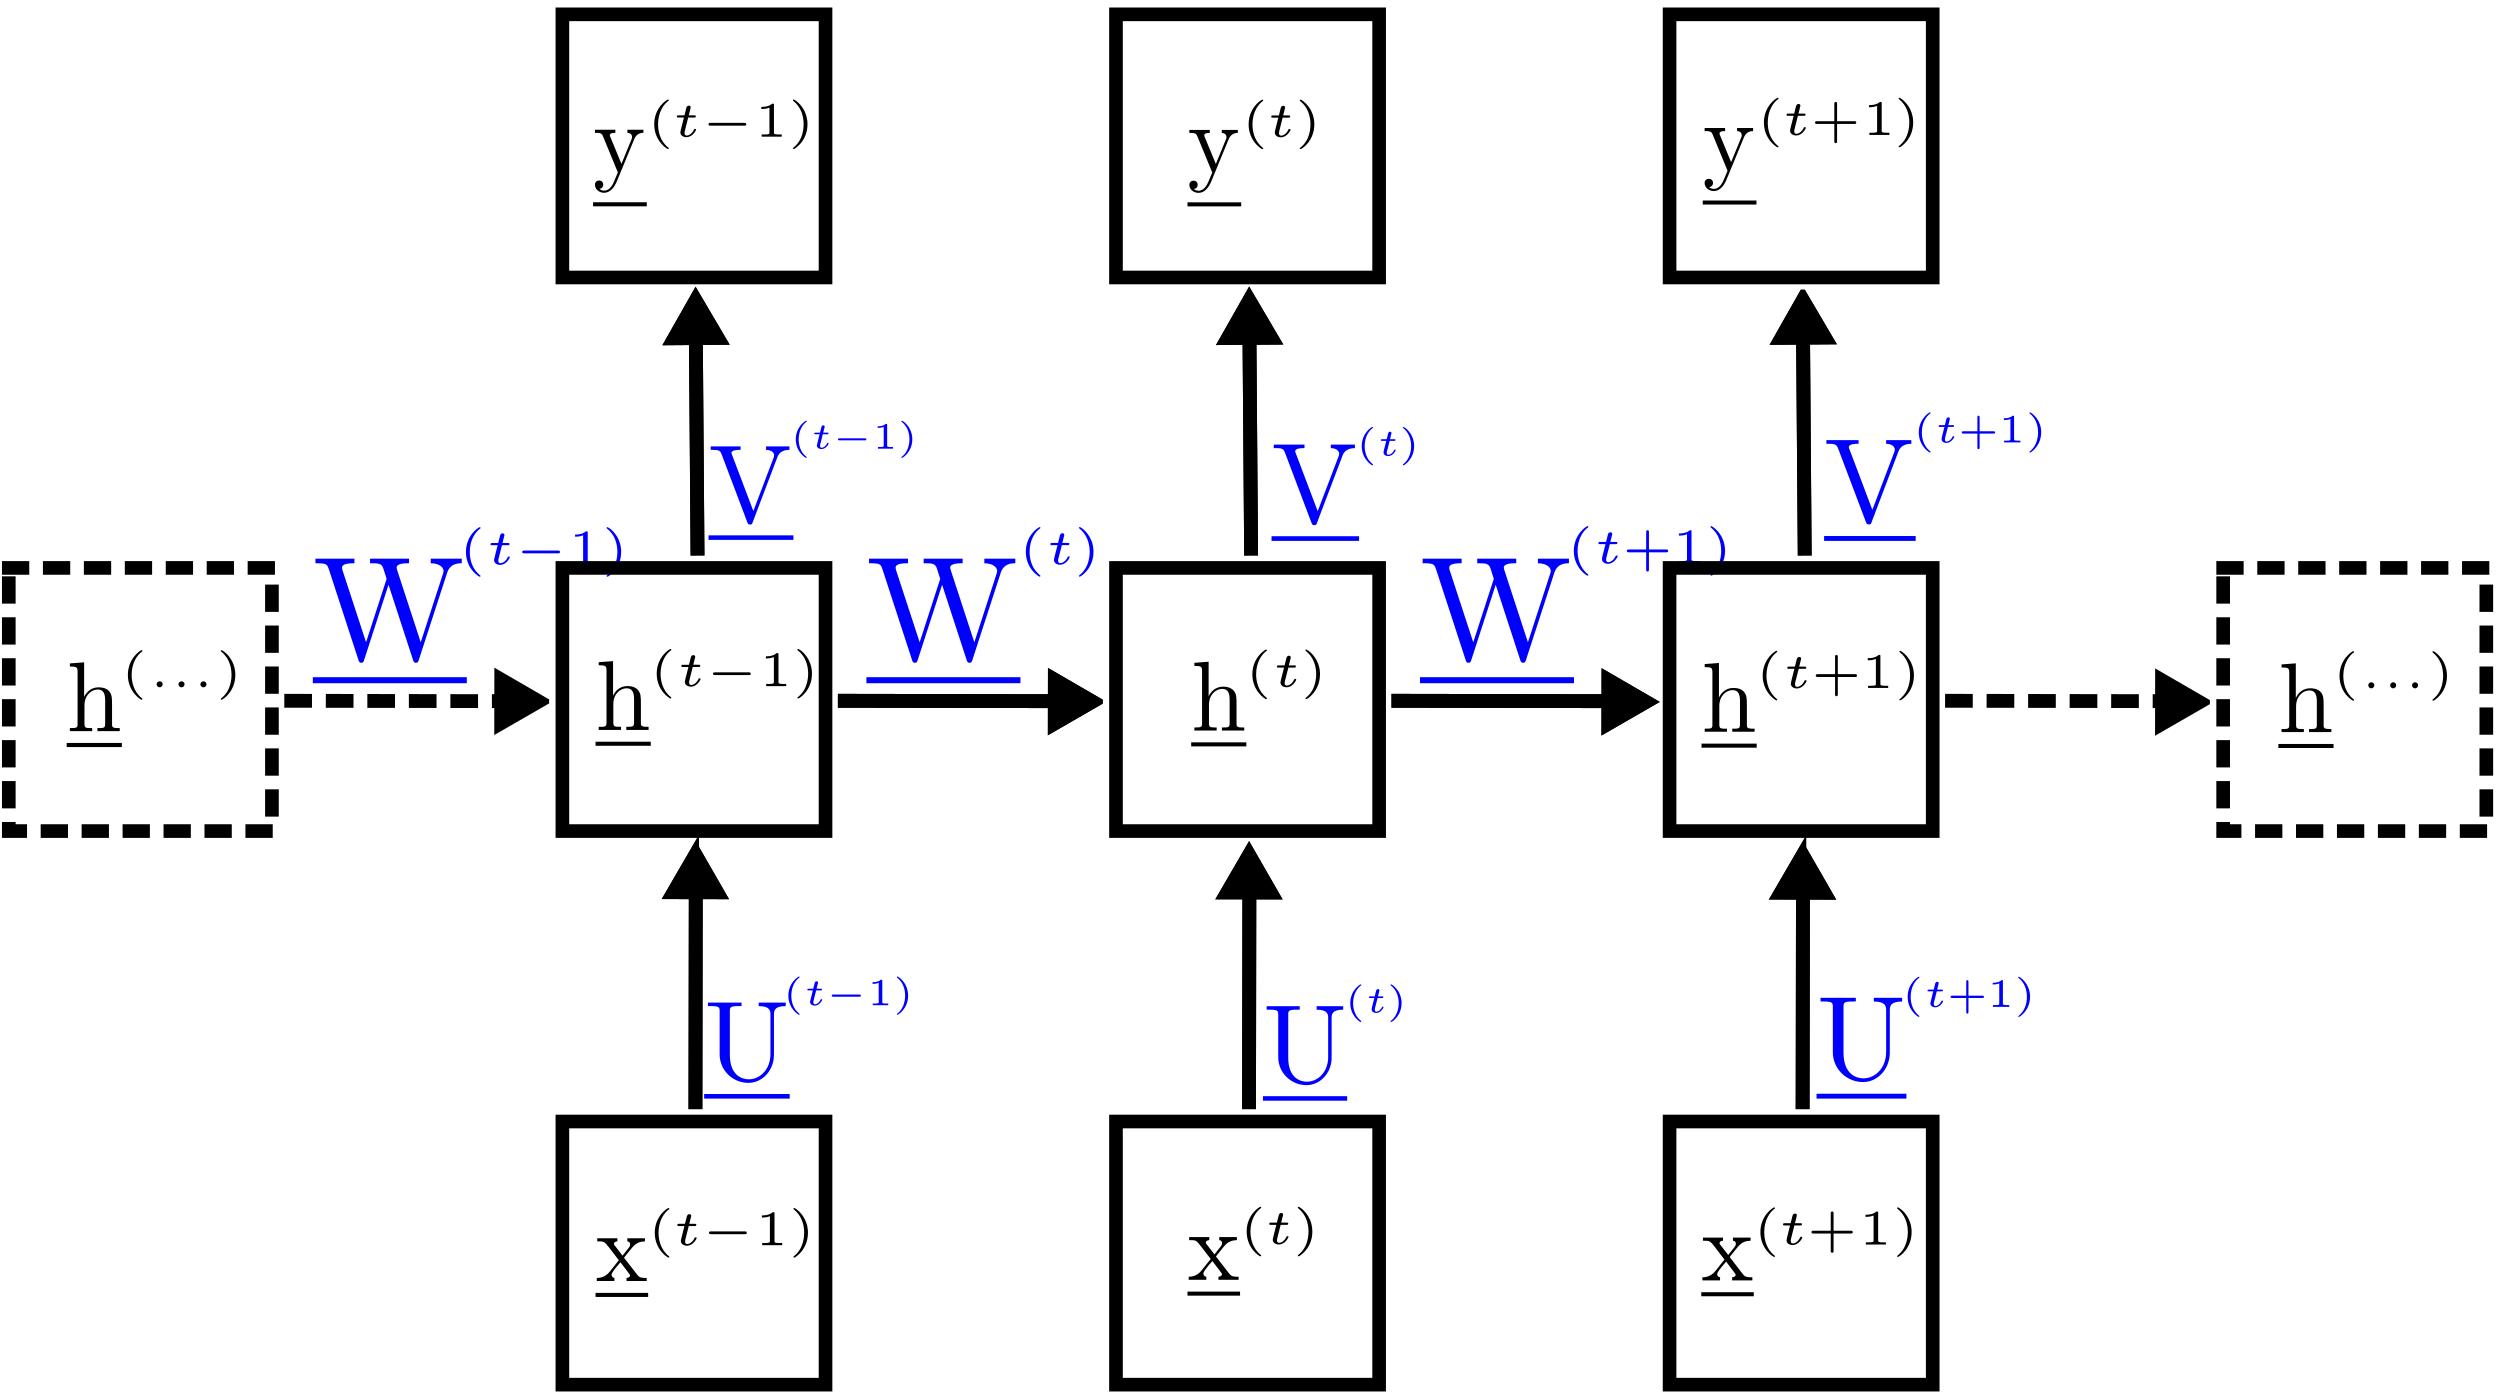<?xml version="1.0" encoding="UTF-8" standalone="no"?>
<!-- Created with Inkscape (http://www.inkscape.org/) -->

<svg
   xmlns:dc="http://purl.org/dc/elements/1.1/"
   xmlns:cc="http://creativecommons.org/ns#"
   xmlns:rdf="http://www.w3.org/1999/02/22-rdf-syntax-ns#"
   xmlns:svg="http://www.w3.org/2000/svg"
   xmlns="http://www.w3.org/2000/svg"
   xmlns:sodipodi="http://sodipodi.sourceforge.net/DTD/sodipodi-0.dtd"
   xmlns:inkscape="http://www.inkscape.org/namespaces/inkscape"
   id="svg2"
   version="1.1"
   inkscape:version="0.48.4 r9939"
   width="180.638"
   height="100.638"
   xml:space="preserve"
   sodipodi:docname="section1_fig66.pdf"><defs
     id="defs6" /><sodipodi:namedview
     pagecolor="#ffffff"
     bordercolor="#666666"
     borderopacity="1"
     objecttolerance="10"
     gridtolerance="10"
     guidetolerance="10"
     inkscape:pageopacity="0"
     inkscape:pageshadow="2"
     inkscape:window-width="640"
     inkscape:window-height="480"
     id="namedview4"
     showgrid="false"
     inkscape:zoom="1.9320435"
     inkscape:cx="90.318878"
     inkscape:cy="50.318874"
     inkscape:window-x="1409"
     inkscape:window-y="24"
     inkscape:window-maximized="0"
     inkscape:current-layer="g10" /><g
     id="g10"
     inkscape:groupmode="layer"
     inkscape:label="section1_fig66"
     transform="matrix(1.25,0,0,-1.25,0,100.638)"><g
       id="g12"><path
         d="m 40.199,16.397 0.02,13.277"
         style="fill:none;stroke:#000000;stroke-opacity:1;stroke-width:0.8;stroke-linecap:butt;stroke-linejoin:miter;stroke-miterlimit:4;stroke-dasharray:none"
         id="path14" /><g
         id="g16"
         transform="matrix(0.002,1,1,-0.002,0,80.51)"><path
           d="m -48.925,40.3 -2.767,1.598 -10e-4,-3.199 2.768,1.601 z"
           style="fill:#000000;fill-opacity:1;fill-rule:evenodd;stroke:#000000;stroke-opacity:1;stroke-width:0.4;stroke-linecap:butt;stroke-linejoin:miter;stroke-miterlimit:4;stroke-dasharray:none"
           id="path18" /></g><path
         d="M 40.32,48.401 40.219,61.674"
         style="fill:none;stroke:#000000;stroke-opacity:1;stroke-width:0.8;stroke-linecap:butt;stroke-linejoin:miter;stroke-miterlimit:4;stroke-dasharray:none"
         id="path20" /><g
         id="g22"
         transform="matrix(-0.008,1,1,0.008,0,80.51)"><path
           d="m -17.293,40.072 -2.77,1.6 10e-4,-3.2 2.769,1.6 z"
           style="fill:#000000;fill-opacity:1;fill-rule:evenodd;stroke:#000000;stroke-opacity:1;stroke-width:0.4;stroke-linecap:butt;stroke-linejoin:miter;stroke-miterlimit:4;stroke-dasharray:none"
           id="path24" /></g><path
         d="M 48.434,40.002 61.711,39.979"
         style="fill:none;stroke:#000000;stroke-opacity:1;stroke-width:0.8;stroke-linecap:butt;stroke-linejoin:miter;stroke-miterlimit:4;stroke-dasharray:none"
         id="path26" /><g
         id="g28"
         transform="matrix(1,-0.002,-0.002,-1,0,80.51)"><path
           d="m 63.622,40.431 -2.767,1.602 -10e-4,-3.199 2.768,1.597 z"
           style="fill:#000000;fill-opacity:1;fill-rule:evenodd;stroke:#000000;stroke-opacity:1;stroke-width:0.4;stroke-linecap:butt;stroke-linejoin:miter;stroke-miterlimit:4;stroke-dasharray:none"
           id="path30" /></g><path
         d="m 40.199,16.397 0.02,13.277"
         style="fill:none;stroke:#000000;stroke-opacity:1;stroke-width:0.8;stroke-linecap:butt;stroke-linejoin:miter;stroke-miterlimit:4;stroke-dasharray:none"
         id="path32" /><g
         id="g34"
         transform="matrix(0.002,1,1,-0.002,0,80.51)"><path
           d="m -48.925,40.3 -2.767,1.598 -10e-4,-3.199 2.768,1.601 z"
           style="fill:#000000;fill-opacity:1;fill-rule:evenodd;stroke:#000000;stroke-opacity:1;stroke-width:0.4;stroke-linecap:butt;stroke-linejoin:miter;stroke-miterlimit:4;stroke-dasharray:none"
           id="path36" /></g><path
         d="M 40.32,48.401 40.219,61.674"
         style="fill:none;stroke:#000000;stroke-opacity:1;stroke-width:0.8;stroke-linecap:butt;stroke-linejoin:miter;stroke-miterlimit:4;stroke-dasharray:none"
         id="path38" /><g
         id="g40"
         transform="matrix(-0.008,1,1,0.008,0,80.51)"><path
           d="m -17.293,40.072 -2.77,1.6 10e-4,-3.2 2.769,1.6 z"
           style="fill:#000000;fill-opacity:1;fill-rule:evenodd;stroke:#000000;stroke-opacity:1;stroke-width:0.4;stroke-linecap:butt;stroke-linejoin:miter;stroke-miterlimit:4;stroke-dasharray:none"
           id="path42" /></g><path
         d="M 48.434,40.002 61.711,39.979"
         style="fill:none;stroke:#000000;stroke-opacity:1;stroke-width:0.8;stroke-linecap:butt;stroke-linejoin:miter;stroke-miterlimit:4;stroke-dasharray:none"
         id="path44" /><g
         id="g46"
         transform="matrix(1,-0.002,-0.002,-1,0,80.51)"><path
           d="m 63.622,40.431 -2.767,1.602 -10e-4,-3.199 2.768,1.597 z"
           style="fill:#000000;fill-opacity:1;fill-rule:evenodd;stroke:#000000;stroke-opacity:1;stroke-width:0.4;stroke-linecap:butt;stroke-linejoin:miter;stroke-miterlimit:4;stroke-dasharray:none"
           id="path48" /></g><path
         d="m 72.199,16.397 0.02,13.277"
         style="fill:none;stroke:#000000;stroke-opacity:1;stroke-width:0.8;stroke-linecap:butt;stroke-linejoin:miter;stroke-miterlimit:4;stroke-dasharray:none"
         id="path50" /><g
         id="g52"
         transform="matrix(0.002,1,1,-0.002,0,80.51)"><path
           d="m -48.874,72.3 -2.767,1.598 -0.002,-3.199 2.769,1.601 z"
           style="fill:#000000;fill-opacity:1;fill-rule:evenodd;stroke:#000000;stroke-opacity:1;stroke-width:0.4;stroke-linecap:butt;stroke-linejoin:miter;stroke-miterlimit:4;stroke-dasharray:none"
           id="path54" /></g><path
         d="M 72.32,48.401 72.219,61.674"
         style="fill:none;stroke:#000000;stroke-opacity:1;stroke-width:0.8;stroke-linecap:butt;stroke-linejoin:miter;stroke-miterlimit:4;stroke-dasharray:none"
         id="path56" /><g
         id="g58"
         transform="matrix(-0.008,1,1,0.008,0,80.51)"><path
           d="m -17.537,72.07 -2.77,1.6 10e-4,-3.2 2.769,1.6 z"
           style="fill:#000000;fill-opacity:1;fill-rule:evenodd;stroke:#000000;stroke-opacity:1;stroke-width:0.4;stroke-linecap:butt;stroke-linejoin:miter;stroke-miterlimit:4;stroke-dasharray:none"
           id="path60" /></g><path
         d="M 80.434,40.002 93.711,39.979"
         style="fill:none;stroke:#000000;stroke-opacity:1;stroke-width:0.8;stroke-linecap:butt;stroke-linejoin:miter;stroke-miterlimit:4;stroke-dasharray:none"
         id="path62" /><g
         id="g64"
         transform="matrix(1,-0.002,-0.002,-1,0,80.51)"><path
           d="m 95.622,40.381 -2.767,1.602 -0.001,-3.2 2.768,1.598 z"
           style="fill:#000000;fill-opacity:1;fill-rule:evenodd;stroke:#000000;stroke-opacity:1;stroke-width:0.4;stroke-linecap:butt;stroke-linejoin:miter;stroke-miterlimit:4;stroke-dasharray:none"
           id="path66" /></g><path
         d="m 72.199,16.397 0.02,13.277"
         style="fill:none;stroke:#000000;stroke-opacity:1;stroke-width:0.8;stroke-linecap:butt;stroke-linejoin:miter;stroke-miterlimit:4;stroke-dasharray:none"
         id="path68" /><g
         id="g70"
         transform="matrix(0.002,1,1,-0.002,0,80.51)"><path
           d="m -48.874,72.3 -2.767,1.598 -0.002,-3.199 2.769,1.601 z"
           style="fill:#000000;fill-opacity:1;fill-rule:evenodd;stroke:#000000;stroke-opacity:1;stroke-width:0.4;stroke-linecap:butt;stroke-linejoin:miter;stroke-miterlimit:4;stroke-dasharray:none"
           id="path72" /></g><path
         d="M 72.32,48.401 72.219,61.674"
         style="fill:none;stroke:#000000;stroke-opacity:1;stroke-width:0.8;stroke-linecap:butt;stroke-linejoin:miter;stroke-miterlimit:4;stroke-dasharray:none"
         id="path74" /><g
         id="g76"
         transform="matrix(-0.008,1,1,0.008,0,80.51)"><path
           d="m -17.537,72.07 -2.77,1.6 10e-4,-3.2 2.769,1.6 z"
           style="fill:#000000;fill-opacity:1;fill-rule:evenodd;stroke:#000000;stroke-opacity:1;stroke-width:0.4;stroke-linecap:butt;stroke-linejoin:miter;stroke-miterlimit:4;stroke-dasharray:none"
           id="path78" /></g><path
         d="M 80.434,40.002 93.711,39.979"
         style="fill:none;stroke:#000000;stroke-opacity:1;stroke-width:0.8;stroke-linecap:butt;stroke-linejoin:miter;stroke-miterlimit:4;stroke-dasharray:none"
         id="path80" /><g
         id="g82"
         transform="matrix(1,-0.002,-0.002,-1,0,80.51)"><path
           d="m 95.622,40.381 -2.767,1.602 -0.001,-3.2 2.768,1.598 z"
           style="fill:#000000;fill-opacity:1;fill-rule:evenodd;stroke:#000000;stroke-opacity:1;stroke-width:0.4;stroke-linecap:butt;stroke-linejoin:miter;stroke-miterlimit:4;stroke-dasharray:none"
           id="path84" /></g><path
         d="m 104.199,16.397 0.02,13.277"
         style="fill:none;stroke:#000000;stroke-opacity:1;stroke-width:0.8;stroke-linecap:butt;stroke-linejoin:miter;stroke-miterlimit:4;stroke-dasharray:none"
         id="path86" /><g
         id="g88"
         transform="matrix(0.002,1,1,-0.002,0,80.51)"><path
           d="m -48.824,104.3 -2.767,1.598 -10e-4,-3.2 2.768,1.602 z"
           style="fill:#000000;fill-opacity:1;fill-rule:evenodd;stroke:#000000;stroke-opacity:1;stroke-width:0.4;stroke-linecap:butt;stroke-linejoin:miter;stroke-miterlimit:4;stroke-dasharray:none"
           id="path90" /></g><path
         d="m 104.32,48.401 -0.101,13.273"
         style="fill:none;stroke:#000000;stroke-opacity:1;stroke-width:0.8;stroke-linecap:butt;stroke-linejoin:miter;stroke-miterlimit:4;stroke-dasharray:none"
         id="path92" /><g
         id="g94"
         transform="matrix(-0.008,1,1,0.008,0,80.51)"><path
           d="m -17.78,104.068 -2.77,1.6 0.001,-3.199 2.769,1.599 z"
           style="fill:#000000;fill-opacity:1;fill-rule:evenodd;stroke:#000000;stroke-opacity:1;stroke-width:0.4;stroke-linecap:butt;stroke-linejoin:miter;stroke-miterlimit:4;stroke-dasharray:none"
           id="path96" /></g><path
         d="m 112.434,40.002 13.277,-0.023"
         style="fill:none;stroke:#000000;stroke-opacity:1;stroke-width:0.8;stroke-linecap:butt;stroke-linejoin:miter;stroke-miterlimit:4;stroke-dasharray:1.6,0.8;stroke-dashoffset:0"
         id="path98" /><g
         id="g100"
         transform="matrix(1,-0.002,-0.002,-1,0,80.51)"><path
           d="m 127.622,40.33 -2.767,1.602 -0.001,-3.199 2.768,1.597 z"
           style="fill:#000000;fill-opacity:1;fill-rule:evenodd;stroke:#000000;stroke-opacity:1;stroke-width:0.4;stroke-linecap:butt;stroke-linejoin:miter;stroke-miterlimit:4;stroke-dasharray:none"
           id="path102" /></g><path
         d="m 104.199,16.397 0.02,13.277"
         style="fill:none;stroke:#000000;stroke-opacity:1;stroke-width:0.8;stroke-linecap:butt;stroke-linejoin:miter;stroke-miterlimit:4;stroke-dasharray:none"
         id="path104" /><g
         id="g106"
         transform="matrix(0.002,1,1,-0.002,0,80.51)"><path
           d="m -48.824,104.3 -2.767,1.598 -10e-4,-3.2 2.768,1.602 z"
           style="fill:#000000;fill-opacity:1;fill-rule:evenodd;stroke:#000000;stroke-opacity:1;stroke-width:0.4;stroke-linecap:butt;stroke-linejoin:miter;stroke-miterlimit:4;stroke-dasharray:none"
           id="path108" /></g><path
         d="m 104.32,48.401 -0.101,13.273"
         style="fill:none;stroke:#000000;stroke-opacity:1;stroke-width:0.8;stroke-linecap:butt;stroke-linejoin:miter;stroke-miterlimit:4;stroke-dasharray:none"
         id="path110" /><g
         id="g112"
         transform="matrix(-0.008,1,1,0.008,0,80.51)"><path
           d="m -17.78,104.068 -2.77,1.6 0.001,-3.199 2.769,1.599 z"
           style="fill:#000000;fill-opacity:1;fill-rule:evenodd;stroke:#000000;stroke-opacity:1;stroke-width:0.4;stroke-linecap:butt;stroke-linejoin:miter;stroke-miterlimit:4;stroke-dasharray:none"
           id="path114" /></g><path
         d="M 16.434,40.002 29.711,39.979"
         style="fill:none;stroke:#000000;stroke-opacity:1;stroke-width:0.8;stroke-linecap:butt;stroke-linejoin:miter;stroke-miterlimit:4;stroke-dasharray:1.6,0.8;stroke-dashoffset:0"
         id="path116" /><g
         id="g118"
         transform="matrix(1,-0.002,-0.002,-1,0,80.51)"><path
           d="m 31.622,40.481 -2.767,1.602 -0.001,-3.199 2.768,1.597 z"
           style="fill:#000000;fill-opacity:1;fill-rule:evenodd;stroke:#000000;stroke-opacity:1;stroke-width:0.4;stroke-linecap:butt;stroke-linejoin:miter;stroke-miterlimit:4;stroke-dasharray:none"
           id="path120" /></g><path
         d="m 35.059,38.756 0,-0.023 -0.004,-0.024 0,-0.039 -0.004,-0.019 0,-0.016 L 35.047,38.62 35.043,38.608 35.035,38.592 35.031,38.581 35.023,38.569 35.016,38.561 35.008,38.549 35,38.541 34.988,38.538 34.965,38.522 34.953,38.518 34.922,38.51 l -0.02,-0.004 -0.019,0 -0.02,-0.004 -0.043,0 -0.011,-0.004 -0.2,0 0,-0.179 1.289,0 0,0.179 c -0.382,0 -0.445,0 -0.445,0.258 l 0,1.055 c 0,0.594 0.406,0.914 0.774,0.914 0.359,0 0.425,-0.309 0.425,-0.637 l 0,-1.332 c 0,-0.258 -0.066,-0.258 -0.449,-0.258 l 0,-0.179 1.289,0 0,0.179 c -0.297,0 -0.441,0 -0.445,0.172 l 0,1.094 c 0,0.492 0,0.668 -0.18,0.875 -0.078,0.098 -0.269,0.215 -0.601,0.215 -0.481,0 -0.735,-0.344 -0.828,-0.563 l 0,2.004 -0.829,-0.062 0,-0.176 c 0.403,0 0.45,-0.043 0.45,-0.324 l 0,-2.977 z"
         style="fill:#000000;fill-opacity:1;fill-rule:evenodd;stroke:none"
         id="path122" /><path
         d="m 34.426,37.401 3.191,0 0,0.234 -3.191,0"
         style="fill:#000000;fill-opacity:1;fill-rule:nonzero;stroke:none"
         id="path124" /><path
         d="m 38.797,42.928 0,0.008 0.004,0 0,0.012 0.004,0 0,0.011 c 0,0.012 -0.004,0.039 -0.047,0.039 -0.059,0 -0.797,-0.457 -0.797,-1.433 0,-0.969 0.738,-1.43 0.797,-1.43 0.043,0 0.047,0.028 0.047,0.039 0,0.02 -0.012,0.028 -0.024,0.039 -0.508,0.403 -0.597,0.985 -0.597,1.352 0,0.703 0.324,1.164 0.613,1.363 z"
         style="fill:#000000;fill-opacity:1;fill-rule:evenodd;stroke:none"
         id="path126" /><path
         d="m 40.043,41.956 0.336,0 c 0.062,0 0.066,0.003 0.078,0.015 0.016,0.012 0.023,0.047 0.023,0.067 0,0.046 -0.042,0.046 -0.089,0.046 l -0.317,0 0.059,0.239 c 0.019,0.074 0.055,0.203 0.055,0.218 0,0.051 -0.04,0.102 -0.11,0.102 -0.047,0 -0.117,-0.031 -0.137,-0.109 -0.015,-0.047 0.02,0.086 -0.117,-0.45 l -0.34,0 c -0.058,0 -0.101,0 -0.101,-0.078 0,-0.05 0.039,-0.05 0.094,-0.05 l 0.316,0 -0.168,-0.672 c -0.016,-0.063 -0.039,-0.153 -0.039,-0.188 0,-0.164 0.152,-0.277 0.355,-0.277 0.344,0 0.555,0.387 0.555,0.445 0,0.039 -0.047,0.039 -0.058,0.039 -0.047,0 -0.051,-0.012 -0.067,-0.051 -0.094,-0.203 -0.269,-0.336 -0.422,-0.336 -0.09,0 -0.117,0.067 -0.117,0.153 0,0.043 0,0.054 0.008,0.078 l 0.203,0.809 z"
         style="fill:#000000;fill-opacity:1;fill-rule:evenodd;stroke:none"
         id="path128" /><path
         d="m 43.273,41.487 0.051,0 0.004,0.004 0.012,0 0.004,0.004 0.008,0 0.003,0.003 0.008,0 0.008,0.008 0.004,0 0.004,0.004 0.004,0.008 0.004,0.004 0,0.004 0.004,0.004 0,0.004 0.004,0.004 0,0.019 0.003,0 0,0.008 c 0,0.082 -0.078,0.082 -0.125,0.082 l -1.941,0 c -0.043,0 -0.121,0 -0.121,-0.082 0,-0.078 0.078,-0.078 0.121,-0.078 l 1.941,0 z"
         style="fill:#000000;fill-opacity:1;fill-rule:evenodd;stroke:none"
         id="path130" /><path
         d="m 45,42.67 0,0.036 -0.004,0.003 0,0.016 -0.004,0.004 0,0.008 -0.012,0.011 -0.003,0 -0.004,0.004 -0.004,0 -0.004,0.004 -0.039,0 -0.004,0.004 -0.027,0 c -0.204,-0.187 -0.52,-0.187 -0.579,-0.187 l -0.046,0 0,-0.125 0.046,0 c 0.067,0 0.254,0.008 0.418,0.082 l 0,-1.434 c 0,-0.09 0,-0.121 -0.304,-0.121 l -0.141,0 0,-0.125 1.156,0 0,0.125 -0.144,0 C 45,40.975 45,41.006 45,41.096 l 0,1.574 z"
         style="fill:#000000;fill-opacity:1;fill-rule:evenodd;stroke:none"
         id="path132" /><path
         d="m 46.934,41.565 0,0.09 -0.004,0.047 -0.004,0.043 -0.024,0.164 -0.015,0.074 -0.024,0.078 -0.019,0.07 -0.028,0.071 -0.027,0.066 -0.027,0.063 -0.063,0.117 -0.035,0.054 -0.035,0.051 -0.07,0.094 -0.036,0.043 -0.035,0.039 -0.039,0.039 -0.031,0.035 -0.035,0.031 -0.063,0.055 -0.031,0.024 -0.027,0.019 -0.028,0.016 -0.023,0.015 -0.039,0.024 -0.012,0.008 -0.012,0.003 -0.007,0 c -0.047,0 -0.047,-0.035 -0.047,-0.039 0,-0.003 0,-0.019 0.019,-0.039 0.43,-0.339 0.602,-0.839 0.602,-1.355 0,-0.258 -0.051,-0.527 -0.149,-0.762 -0.136,-0.324 -0.316,-0.484 -0.457,-0.597 -0.007,-0.004 -0.015,-0.02 -0.015,-0.032 0,-0.008 0,-0.039 0.047,-0.039 0.058,0 0.793,0.457 0.793,1.43 z"
         style="fill:#000000;fill-opacity:1;fill-rule:evenodd;stroke:none"
         id="path134" /><path
         d="m 98.984,38.647 0,-0.086 -0.007,-0.031 0,-0.016 -0.008,-0.016 -0.008,-0.023 -0.016,-0.023 -0.015,-0.016 -0.024,-0.016 -0.011,-0.004 -0.016,-0.003 -0.012,-0.004 -0.019,-0.004 -0.016,-0.004 -0.02,-0.004 -0.019,0 -0.023,-0.004 -0.118,0 -0.011,-0.004 -0.102,0 0,-0.176 1.289,0 0,0.176 c -0.383,0 -0.445,0 -0.445,0.258 l 0,1.055 c 0,0.597 0.406,0.918 0.773,0.918 0.36,0 0.422,-0.309 0.422,-0.637 l 0,-1.336 c 0,-0.258 -0.062,-0.258 -0.445,-0.258 l 0,-0.176 1.289,0 0,0.176 c -0.297,0 -0.442,0 -0.445,0.172 l 0,1.094 c 0,0.496 0,0.672 -0.18,0.879 -0.082,0.097 -0.27,0.211 -0.602,0.211 -0.48,0 -0.734,-0.344 -0.832,-0.559 l 0,2.004 -0.824,-0.063 0,-0.179 c 0.402,0 0.445,-0.039 0.445,-0.321 l 0,-2.98 z"
         style="fill:#000000;fill-opacity:1;fill-rule:evenodd;stroke:none"
         id="path136" /><path
         d="m 98.355,37.291 3.188,0 0,0.235 -3.188,0"
         style="fill:#000000;fill-opacity:1;fill-rule:nonzero;stroke:none"
         id="path138" /><path
         d="m 102.723,42.823 0.004,0 0,0.008 0.003,0 0,0.015 0.004,0 0,0.004 c 0,0.012 -0.007,0.043 -0.05,0.043 -0.055,0 -0.793,-0.461 -0.793,-1.434 0,-0.968 0.738,-1.433 0.793,-1.433 0.043,0 0.05,0.031 0.05,0.043 0,0.019 -0.011,0.027 -0.023,0.035 -0.508,0.406 -0.602,0.988 -0.602,1.355 0,0.704 0.325,1.164 0.614,1.364 z"
         style="fill:#000000;fill-opacity:1;fill-rule:evenodd;stroke:none"
         id="path140" /><path
         d="m 103.973,41.85 0.336,0 c 0.058,0 0.062,0 0.078,0.012 0.015,0.011 0.023,0.051 0.023,0.066 0,0.051 -0.043,0.051 -0.094,0.051 l -0.316,0 0.062,0.238 c 0.02,0.074 0.051,0.203 0.051,0.219 0,0.047 -0.035,0.102 -0.105,0.102 -0.047,0 -0.117,-0.032 -0.141,-0.11 -0.012,-0.051 0.02,0.086 -0.113,-0.449 l -0.344,0 c -0.055,0 -0.098,0 -0.098,-0.082 0,-0.047 0.04,-0.047 0.09,-0.047 l 0.321,0 -0.172,-0.676 c -0.012,-0.062 -0.035,-0.152 -0.035,-0.183 0,-0.164 0.152,-0.278 0.351,-0.278 0.348,0 0.559,0.387 0.559,0.442 0,0.039 -0.047,0.039 -0.059,0.039 -0.047,0 -0.051,-0.008 -0.066,-0.047 -0.094,-0.207 -0.274,-0.34 -0.422,-0.34 -0.09,0 -0.121,0.066 -0.121,0.152 0,0.047 0.004,0.055 0.008,0.082 l 0.207,0.809 z"
         style="fill:#000000;fill-opacity:1;fill-rule:evenodd;stroke:none"
         id="path142" /><path
         d="m 106.234,41.377 0.996,0 c 0.04,0 0.114,0 0.114,0.082 0,0.082 -0.074,0.082 -0.114,0.082 l -0.996,0 0,0.997 c 0,0.039 0,0.117 -0.082,0.117 -0.078,0 -0.078,-0.078 -0.078,-0.117 l 0,-0.997 -1,0 c -0.039,0 -0.117,0 -0.117,-0.082 0,-0.082 0.078,-0.082 0.117,-0.082 l 1,0 0,-0.996 c 0,-0.039 0,-0.117 0.078,-0.117 0.082,0 0.082,0.078 0.082,0.117 l 0,0.996 z"
         style="fill:#000000;fill-opacity:1;fill-rule:evenodd;stroke:none"
         id="path144" /><path
         d="m 108.695,42.565 0,0.055 -0.004,0.003 0,0.008 -0.003,0 -0.004,0.004 0,0.004 -0.004,0 0,0.004 -0.004,0 -0.004,0.004 -0.012,0 -0.004,0.004 -0.062,0 c -0.203,-0.184 -0.52,-0.184 -0.578,-0.184 l -0.051,0 0,-0.125 0.051,0 c 0.066,0 0.254,0.008 0.418,0.078 l 0,-1.429 c 0,-0.09 0,-0.121 -0.305,-0.121 l -0.145,0 0,-0.125 1.161,0 0,0.125 -0.145,0 c -0.305,0 -0.305,0.031 -0.305,0.121 l 0,1.574 z"
         style="fill:#000000;fill-opacity:1;fill-rule:evenodd;stroke:none"
         id="path146" /><path
         d="m 110.633,41.459 0,0.047 -0.004,0.043 0,0.043 -0.004,0.043 -0.012,0.086 -0.011,0.078 -0.016,0.078 -0.024,0.075 -0.019,0.074 -0.055,0.133 -0.027,0.062 -0.031,0.063 -0.032,0.054 -0.035,0.055 -0.07,0.102 -0.035,0.046 -0.035,0.04 -0.039,0.042 -0.102,0.102 -0.035,0.031 -0.031,0.024 -0.028,0.023 -0.031,0.024 -0.047,0.031 -0.019,0.012 -0.02,0.007 -0.031,0.016 c -0.047,0 -0.047,-0.035 -0.047,-0.043 0,-0.004 0,-0.019 0.016,-0.035 0.433,-0.344 0.601,-0.84 0.601,-1.356 0,-0.257 -0.047,-0.527 -0.144,-0.761 -0.137,-0.328 -0.321,-0.485 -0.457,-0.602 -0.012,-0.004 -0.016,-0.019 -0.016,-0.027 0,-0.008 0,-0.043 0.047,-0.043 0.055,0 0.793,0.461 0.793,1.433 z"
         style="fill:#000000;fill-opacity:1;fill-rule:evenodd;stroke:none"
         id="path148" /><path
         d="m 69.484,38.721 0,-0.086 -0.004,-0.019 -0.003,-0.016 0,-0.016 -0.008,-0.015 -0.008,-0.024 -0.008,-0.011 -0.008,-0.008 -0.007,-0.012 -0.008,-0.008 -0.012,-0.004 -0.023,-0.015 -0.016,-0.004 -0.012,-0.004 -0.019,-0.004 -0.016,-0.004 -0.02,0 -0.019,-0.004 -0.023,0 -0.012,-0.004 -0.106,0 -0.011,-0.004 -0.102,0 0,-0.175 1.289,0 0,0.175 c -0.383,0 -0.445,0 -0.445,0.262 l 0,1.051 c 0,0.598 0.406,0.918 0.773,0.918 0.36,0 0.422,-0.309 0.422,-0.637 l 0,-1.332 c 0,-0.262 -0.062,-0.262 -0.445,-0.262 l 0,-0.175 1.289,0 0,0.175 c -0.297,0 -0.442,0 -0.445,0.176 l 0,1.094 c 0,0.492 0,0.668 -0.18,0.875 -0.082,0.098 -0.27,0.215 -0.602,0.215 -0.48,0 -0.734,-0.348 -0.832,-0.563 l 0,2.004 -0.824,-0.062 0,-0.18 c 0.402,0 0.445,-0.039 0.445,-0.32 l 0,-2.977 z"
         style="fill:#000000;fill-opacity:1;fill-rule:evenodd;stroke:none"
         id="path150" /><path
         d="m 68.855,37.366 3.188,0 0,0.234 -3.188,0"
         style="fill:#000000;fill-opacity:1;fill-rule:nonzero;stroke:none"
         id="path152" /><path
         d="m 73.223,42.893 0,0.004 0.004,0 0,0.004 0.003,0.004 0,0.011 0.004,0 0,0.008 c 0,0.012 -0.007,0.039 -0.05,0.039 -0.055,0 -0.793,-0.457 -0.793,-1.433 0,-0.969 0.738,-1.434 0.793,-1.434 0.043,0 0.05,0.031 0.05,0.043 0,0.02 -0.011,0.027 -0.023,0.039 -0.508,0.403 -0.602,0.985 -0.602,1.352 0,0.703 0.325,1.164 0.614,1.363 z"
         style="fill:#000000;fill-opacity:1;fill-rule:evenodd;stroke:none"
         id="path154" /><path
         d="m 74.473,41.92 0.336,0 c 0.058,0 0.062,0.004 0.078,0.016 0.015,0.012 0.023,0.047 0.023,0.062 0,0.051 -0.043,0.051 -0.094,0.051 l -0.316,0 0.062,0.239 c 0.02,0.074 0.051,0.203 0.051,0.218 0,0.051 -0.035,0.102 -0.105,0.102 -0.047,0 -0.117,-0.031 -0.141,-0.11 -0.012,-0.046 0.02,0.086 -0.113,-0.449 l -0.344,0 c -0.055,0 -0.098,0 -0.098,-0.078 0,-0.051 0.04,-0.051 0.09,-0.051 l 0.321,0 -0.172,-0.672 c -0.012,-0.066 -0.035,-0.152 -0.035,-0.187 0,-0.164 0.152,-0.277 0.351,-0.277 0.348,0 0.559,0.386 0.559,0.445 0,0.039 -0.047,0.039 -0.059,0.039 -0.047,0 -0.051,-0.012 -0.066,-0.051 -0.094,-0.203 -0.274,-0.336 -0.422,-0.336 -0.09,0 -0.121,0.063 -0.121,0.153 0,0.043 0.004,0.054 0.008,0.078 l 0.207,0.808 z"
         style="fill:#000000;fill-opacity:1;fill-rule:evenodd;stroke:none"
         id="path156" /><path
         d="m 76.301,41.53 0,0.09 -0.004,0.046 -0.004,0.04 -0.008,0.085 -0.015,0.082 -0.016,0.075 -0.02,0.074 -0.023,0.074 -0.023,0.07 -0.032,0.063 -0.027,0.066 -0.063,0.118 -0.035,0.05 -0.035,0.055 -0.07,0.094 -0.035,0.043 -0.071,0.078 -0.035,0.035 -0.035,0.031 -0.062,0.055 -0.032,0.023 -0.027,0.02 -0.027,0.016 -0.024,0.015 -0.019,0.012 -0.016,0.012 -0.016,0.004 -0.011,0.007 -0.008,0 c -0.047,0 -0.047,-0.035 -0.047,-0.039 0,-0.004 0,-0.019 0.019,-0.039 0.43,-0.34 0.602,-0.84 0.602,-1.355 0,-0.258 -0.051,-0.528 -0.148,-0.762 -0.137,-0.324 -0.317,-0.484 -0.457,-0.598 -0.008,-0.004 -0.016,-0.019 -0.016,-0.031 0,-0.008 0,-0.043 0.047,-0.043 0.058,0 0.793,0.461 0.793,1.434 z"
         style="fill:#000000;fill-opacity:1;fill-rule:evenodd;stroke:none"
         id="path158" /><path
         d="m 4.484,38.686 0,-0.086 -0.004,-0.019 -0.003,-0.016 0,-0.016 L 4.469,38.534 4.461,38.51 4.453,38.498 4.445,38.491 4.438,38.479 4.43,38.471 4.418,38.463 4.406,38.459 4.395,38.452 4.379,38.448 4.367,38.444 4.348,38.44 4.332,38.436 l -0.02,-0.004 -0.042,0 -0.012,-0.004 -0.106,0 -0.011,-0.004 -0.102,0 0,-0.176 1.289,0 0,0.176 c -0.383,0 -0.445,0 -0.445,0.262 l 0,1.051 c 0,0.597 0.406,0.918 0.773,0.918 0.36,0 0.422,-0.309 0.422,-0.637 l 0,-1.332 c 0,-0.262 -0.062,-0.262 -0.445,-0.262 l 0,-0.176 1.289,0 0,0.176 c -0.297,0 -0.442,0 -0.445,0.176 l 0,1.094 c 0,0.492 0,0.668 -0.18,0.875 -0.082,0.097 -0.27,0.211 -0.602,0.211 -0.48,0 -0.734,-0.344 -0.832,-0.559 l 0,2.004 -0.824,-0.062 0,-0.18 c 0.402,0 0.445,-0.039 0.445,-0.32 l 0,-2.977 z"
         style="fill:#000000;fill-opacity:1;fill-rule:evenodd;stroke:none"
         id="path160" /><path
         d="m 3.855,37.327 3.188,0 0,0.238 -3.188,0"
         style="fill:#000000;fill-opacity:1;fill-rule:nonzero;stroke:none"
         id="path162" /><path
         d="m 8.223,42.858 0.004,0 0,0.008 0.003,0 0,0.015 0.004,0 0,0.004 c 0,0.012 -0.007,0.043 -0.05,0.043 -0.055,0 -0.793,-0.457 -0.793,-1.433 0,-0.969 0.738,-1.434 0.793,-1.434 0.043,0 0.05,0.031 0.05,0.043 0,0.019 -0.011,0.027 -0.023,0.035 -0.508,0.406 -0.602,0.988 -0.602,1.356 0,0.703 0.325,1.164 0.614,1.363 z"
         style="fill:#000000;fill-opacity:1;fill-rule:evenodd;stroke:none"
         id="path164" /><path
         d="m 9.402,40.956 0,0.023 -0.007,0.016 0,0.007 -0.004,0.012 -0.008,0.016 0,0.008 -0.008,0.003 -0.012,0.024 -0.008,0.004 -0.003,0.008 -0.008,0.007 -0.008,0.004 -0.004,0.004 -0.008,0.004 -0.008,0.008 -0.007,0.004 -0.004,0.004 -0.012,0.004 -0.008,0 -0.015,0.007 -0.008,0 -0.008,0.004 -0.027,0 c -0.094,0 -0.176,-0.078 -0.176,-0.171 0,-0.098 0.082,-0.176 0.176,-0.176 0.097,0 0.175,0.078 0.175,0.176 z"
         style="fill:#000000;fill-opacity:1;fill-rule:evenodd;stroke:none"
         id="path166" /><path
         d="m 10.668,40.956 0,0.015 -0.004,0.008 0,0.008 -0.004,0.008 0,0.007 -0.004,0.012 -0.011,0.024 -0.004,0.003 -0.008,0.016 -0.012,0.012 -0.004,0.008 -0.008,0.007 -0.007,0.004 -0.004,0.004 -0.008,0.004 -0.008,0.008 -0.023,0.012 -0.008,0 -0.016,0.007 -0.008,0 -0.007,0.004 -0.028,0 c -0.094,0 -0.176,-0.078 -0.176,-0.171 0,-0.098 0.082,-0.176 0.176,-0.176 0.094,0 0.176,0.078 0.176,0.176 z"
         style="fill:#000000;fill-opacity:1;fill-rule:evenodd;stroke:none"
         id="path168" /><path
         d="m 11.934,40.956 0,0.015 -0.004,0.008 0,0.008 -0.004,0.008 0,0.007 -0.004,0.012 -0.012,0.024 -0.004,0.003 -0.008,0.016 -0.019,0.02 -0.004,0.007 -0.008,0.004 -0.004,0.004 -0.008,0.004 -0.007,0.008 -0.024,0.012 -0.008,0 -0.015,0.007 -0.008,0 -0.008,0.004 -0.027,0 c -0.094,0 -0.176,-0.078 -0.176,-0.171 0,-0.098 0.082,-0.176 0.176,-0.176 0.094,0 0.176,0.078 0.176,0.176 z"
         style="fill:#000000;fill-opacity:1;fill-rule:evenodd;stroke:none"
         id="path170" /><path
         d="m 13.602,41.495 0,0.089 -0.008,0.086 -0.012,0.086 -0.012,0.078 -0.015,0.079 -0.024,0.074 -0.019,0.074 -0.055,0.133 -0.027,0.062 -0.032,0.063 -0.031,0.054 -0.07,0.11 -0.07,0.094 -0.036,0.043 -0.035,0.039 -0.07,0.07 -0.035,0.031 -0.031,0.031 -0.032,0.028 -0.031,0.019 -0.027,0.024 -0.028,0.015 -0.023,0.016 -0.02,0.012 -0.015,0.011 -0.016,0.004 -0.012,0.004 -0.007,0.004 c -0.047,0 -0.047,-0.035 -0.047,-0.043 0,0 0,-0.019 0.019,-0.035 0.43,-0.34 0.602,-0.84 0.602,-1.355 0,-0.258 -0.051,-0.528 -0.149,-0.762 -0.136,-0.328 -0.316,-0.485 -0.457,-0.598 -0.007,-0.008 -0.015,-0.019 -0.015,-0.031 0,-0.008 0,-0.043 0.047,-0.043 0.058,0 0.793,0.461 0.793,1.434 z"
         style="fill:#000000;fill-opacity:1;fill-rule:evenodd;stroke:none"
         id="path172" /><path
         d="m 132.328,38.627 0,-0.066 -0.004,-0.02 0,-0.015 -0.004,-0.016 -0.004,-0.019 -0.007,-0.024 -0.012,-0.023 -0.008,-0.012 -0.008,-0.008 -0.011,-0.008 -0.008,-0.007 -0.012,-0.008 -0.012,-0.004 -0.015,-0.004 -0.016,-0.008 -0.016,-0.004 -0.015,0 -0.039,-0.008 -0.047,0 -0.012,-0.003 -0.195,0 0,-0.176 1.289,0 0,0.176 c -0.387,0 -0.449,0 -0.449,0.257 l 0,1.055 c 0,0.594 0.406,0.918 0.773,0.918 0.363,0 0.426,-0.312 0.426,-0.637 l 0,-1.336 c 0,-0.257 -0.063,-0.257 -0.449,-0.257 l 0,-0.176 1.289,0 0,0.176 c -0.297,0 -0.442,0 -0.446,0.171 l 0,1.094 c 0,0.492 0,0.672 -0.175,0.879 -0.082,0.094 -0.27,0.211 -0.602,0.211 -0.484,0 -0.734,-0.344 -0.832,-0.562 l 0,2.003 -0.824,-0.062 0,-0.176 c 0.398,0 0.445,-0.039 0.445,-0.32 l 0,-2.981 z"
         style="fill:#000000;fill-opacity:1;fill-rule:evenodd;stroke:none"
         id="path174" /><path
         d="m 131.699,37.272 3.188,0 0,0.234 -3.188,0"
         style="fill:#000000;fill-opacity:1;fill-rule:nonzero;stroke:none"
         id="path176" /><path
         d="m 136.066,42.803 0,0.004 0.004,0 0,0.008 0.004,0 0,0.016 c 0,0.011 -0.004,0.039 -0.047,0.039 -0.058,0 -0.793,-0.457 -0.793,-1.43 0,-0.973 0.735,-1.434 0.793,-1.434 0.043,0 0.047,0.028 0.047,0.039 0,0.02 -0.012,0.032 -0.023,0.039 -0.504,0.403 -0.598,0.985 -0.598,1.356 0,0.699 0.324,1.16 0.613,1.363 z"
         style="fill:#000000;fill-opacity:1;fill-rule:evenodd;stroke:none"
         id="path178" /><path
         d="m 137.246,40.897 0,0.008 -0.004,0.008 0,0.019 -0.008,0.016 0,0.008 -0.023,0.046 -0.008,0.004 -0.004,0.008 -0.023,0.024 -0.055,0.027 -0.008,0 -0.008,0.004 -0.007,0 -0.012,0.004 -0.016,0 c -0.093,0 -0.175,-0.082 -0.175,-0.176 0,-0.094 0.082,-0.176 0.175,-0.176 0.094,0 0.176,0.082 0.176,0.176 z"
         style="fill:#000000;fill-opacity:1;fill-rule:evenodd;stroke:none"
         id="path180" /><path
         d="m 138.508,40.897 0,0.035 -0.008,0.016 0,0.008 -0.023,0.046 -0.008,0.004 -0.004,0.008 -0.02,0.02 -0.007,0.004 -0.004,0.003 -0.047,0.024 -0.008,0 -0.012,0.004 -0.008,0 -0.007,0.004 -0.016,0 c -0.094,0 -0.176,-0.082 -0.176,-0.176 0,-0.094 0.082,-0.176 0.176,-0.176 0.094,0 0.172,0.082 0.172,0.176 z"
         style="fill:#000000;fill-opacity:1;fill-rule:evenodd;stroke:none"
         id="path182" /><path
         d="m 139.773,40.897 0,0.027 -0.003,0.008 0,0.008 -0.004,0.008 0,0.008 -0.02,0.039 -0.012,0.011 -0.004,0.008 -0.019,0.02 -0.008,0.004 -0.004,0.003 -0.047,0.024 -0.007,0 -0.012,0.004 -0.008,0 -0.008,0.004 -0.015,0 c -0.098,0 -0.176,-0.082 -0.176,-0.176 0,-0.094 0.078,-0.176 0.176,-0.176 0.093,0 0.171,0.082 0.171,0.176 z"
         style="fill:#000000;fill-opacity:1;fill-rule:evenodd;stroke:none"
         id="path184" /><path
         d="m 141.445,41.44 0,0.043 -0.004,0.047 0,0.043 -0.003,0.043 -0.024,0.164 -0.019,0.078 -0.02,0.074 -0.02,0.07 -0.027,0.071 -0.027,0.066 -0.028,0.063 -0.031,0.058 -0.035,0.059 -0.031,0.054 -0.035,0.051 -0.071,0.094 -0.039,0.043 -0.07,0.078 -0.066,0.067 -0.036,0.027 -0.031,0.027 -0.027,0.024 -0.031,0.019 -0.024,0.02 -0.023,0.015 -0.02,0.012 -0.019,0.008 -0.016,0.008 -0.012,0.004 -0.004,0 c -0.047,0 -0.047,-0.032 -0.047,-0.039 0,-0.004 0,-0.02 0.016,-0.036 0.43,-0.343 0.602,-0.839 0.602,-1.355 0,-0.258 -0.047,-0.527 -0.145,-0.762 -0.137,-0.328 -0.32,-0.484 -0.457,-0.601 -0.012,-0.004 -0.016,-0.02 -0.016,-0.032 0,-0.004 0,-0.039 0.047,-0.039 0.055,0 0.793,0.457 0.793,1.434 z"
         style="fill:#000000;fill-opacity:1;fill-rule:evenodd;stroke:none"
         id="path186" /><path
         d="m 36.07,7.811 0.035,0.039 0.032,0.043 0.035,0.043 0.035,0.047 0.07,0.086 0.035,0.047 0.106,0.129 0.031,0.039 0.035,0.039 0.016,0.019 0.012,0.02 0.015,0.015 0.016,0.02 0.031,0.031 0.012,0.016 0.012,0.012 c 0.179,0.207 0.414,0.292 0.683,0.3 l 0,0.176 -1.019,0 0,-0.176 c 0.117,-0.015 0.164,-0.086 0.164,-0.179 0,-0.09 -0.055,-0.164 -0.086,-0.2 L 35.984,7.928 35.539,8.51 c -0.051,0.055 -0.051,0.067 -0.051,0.102 0,0.086 0.086,0.136 0.2,0.144 l 0,0.176 -1.165,0 0,-0.176 c 0.403,0 0.407,-0.008 0.68,-0.351 L 35.77,7.666 35.23,6.983 C 34.953,6.651 34.617,6.639 34.496,6.639 l 0,-0.176 1.02,0 0,0.176 c -0.125,0.02 -0.164,0.094 -0.164,0.18 0,0.125 0.164,0.316 0.511,0.726 l 0.438,-0.574 c 0.047,-0.062 0.121,-0.152 0.121,-0.187 0,-0.051 -0.051,-0.137 -0.207,-0.145 l 0,-0.176 1.168,0 0,0.176 c -0.309,0 -0.41,0.012 -0.543,0.18 l -0.77,0.992 z"
         style="fill:#000000;fill-opacity:1;fill-rule:evenodd;stroke:none"
         id="path188" /><path
         d="m 34.426,5.541 3.039,0 0,0.235 -3.039,0"
         style="fill:#000000;fill-opacity:1;fill-rule:nonzero;stroke:none"
         id="path190" /><path
         d="m 38.68,10.612 0.004,0 0,0.011 0.004,0 0,0.012 0.003,0 0,0.008 c 0,0.012 -0.007,0.039 -0.05,0.039 -0.059,0 -0.793,-0.457 -0.793,-1.434 0,-0.968 0.734,-1.433 0.793,-1.433 0.043,0 0.05,0.031 0.05,0.043 0,0.019 -0.011,0.027 -0.023,0.035 -0.508,0.406 -0.602,0.988 -0.602,1.355 0,0.704 0.325,1.165 0.614,1.364 z"
         style="fill:#000000;fill-opacity:1;fill-rule:evenodd;stroke:none"
         id="path192" /><path
         d="m 39.812,9.639 0.34,0 c 0.059,0 0.063,0.004 0.075,0.016 0.015,0.011 0.023,0.047 0.023,0.062 0,0.051 -0.043,0.051 -0.09,0.051 l -0.316,0 0.058,0.238 c 0.02,0.075 0.055,0.203 0.055,0.219 0,0.051 -0.039,0.102 -0.109,0.102 -0.047,0 -0.118,-0.032 -0.137,-0.11 -0.016,-0.047 0.019,0.086 -0.117,-0.449 l -0.34,0 c -0.059,0 -0.102,0 -0.102,-0.082 0,-0.047 0.043,-0.047 0.094,-0.047 l 0.316,0 -0.167,-0.672 c -0.016,-0.066 -0.04,-0.152 -0.04,-0.187 0,-0.164 0.153,-0.278 0.356,-0.278 0.344,0 0.559,0.387 0.559,0.446 0,0.039 -0.051,0.039 -0.063,0.039 -0.047,0 -0.051,-0.012 -0.066,-0.051 C 40.047,8.729 39.871,8.6 39.719,8.6 c -0.09,0 -0.117,0.063 -0.117,0.152 0,0.043 0,0.055 0.007,0.079 l 0.203,0.808 z"
         style="fill:#000000;fill-opacity:1;fill-rule:evenodd;stroke:none"
         id="path194" /><path
         d="m 43.043,9.17 0.051,0 0.004,0.004 0.015,0 0.004,0.004 0.004,0 0.008,0.004 0.004,0 0.008,0.008 0.004,0 0.007,0.008 0,0.004 0.004,0 0,0.007 0.004,0.004 0,0.004 0.004,0.004 0,0.008 0.004,0.004 0,0.015 c 0,0.083 -0.078,0.083 -0.125,0.083 l -1.938,0 c -0.046,0 -0.125,0 -0.125,-0.083 0,-0.078 0.079,-0.078 0.125,-0.078 l 1.938,0 z"
         style="fill:#000000;fill-opacity:1;fill-rule:evenodd;stroke:none"
         id="path196" /><path
         d="m 44.77,10.354 0,0.035 -0.004,0.004 0,0.016 -0.004,0.004 0,0.007 -0.012,0.012 -0.004,0 -0.004,0.004 -0.012,0 0,0.004 -0.066,0 c -0.203,-0.184 -0.519,-0.184 -0.578,-0.184 l -0.047,0 0,-0.125 0.047,0 c 0.066,0 0.254,0.008 0.418,0.078 l 0,-1.429 c 0,-0.09 0,-0.121 -0.301,-0.121 l -0.144,0 0,-0.125 1.156,0 0,0.125 -0.145,0 c -0.3,0 -0.3,0.031 -0.3,0.121 l 0,1.574 z"
         style="fill:#000000;fill-opacity:1;fill-rule:evenodd;stroke:none"
         id="path198" /><path
         d="m 46.703,9.248 0,0.09 -0.008,0.086 -0.011,0.086 -0.012,0.078 -0.016,0.078 -0.019,0.075 -0.024,0.074 -0.027,0.07 -0.027,0.063 -0.028,0.066 -0.062,0.117 -0.035,0.051 -0.036,0.055 -0.07,0.094 -0.035,0.042 -0.07,0.079 -0.035,0.035 -0.036,0.027 -0.031,0.031 -0.031,0.028 -0.031,0.019 -0.028,0.024 -0.027,0.015 -0.024,0.016 -0.019,0.012 -0.016,0.011 -0.015,0.004 -0.012,0.008 -0.008,0 c -0.047,0 -0.047,-0.035 -0.047,-0.039 0,-0.004 0,-0.02 0.02,-0.039 0.429,-0.34 0.601,-0.84 0.601,-1.356 0,-0.257 -0.05,-0.527 -0.148,-0.761 C 46.199,8.159 46.02,8.002 45.879,7.889 45.871,7.881 45.863,7.87 45.863,7.858 c 0,-0.008 0,-0.043 0.047,-0.043 0.059,0 0.793,0.461 0.793,1.433 z"
         style="fill:#000000;fill-opacity:1;fill-rule:evenodd;stroke:none"
         id="path200" /><path
         d="m 99.984,7.846 0.063,0.086 0.07,0.086 0.071,0.09 0.07,0.086 0.035,0.047 0.035,0.039 0.035,0.043 0.047,0.058 0.016,0.016 0.015,0.019 0.012,0.016 0.031,0.031 0.012,0.016 0.016,0.016 c 0.176,0.207 0.41,0.293 0.679,0.296 l 0,0.18 -1.019,0 0,-0.18 c 0.121,-0.011 0.168,-0.085 0.168,-0.175 0,-0.094 -0.059,-0.168 -0.086,-0.203 L 99.898,7.967 99.449,8.545 c -0.051,0.059 -0.051,0.071 -0.051,0.102 0,0.09 0.086,0.141 0.2,0.144 l 0,0.18 -1.16,0 0,-0.18 c 0.398,0 0.406,-0.003 0.675,-0.347 L 99.68,7.702 99.141,7.022 C 98.867,6.69 98.527,6.678 98.406,6.678 l 0,-0.18 1.02,0 0,0.18 c -0.125,0.02 -0.164,0.09 -0.164,0.176 0,0.129 0.164,0.316 0.515,0.73 l 0.434,-0.574 c 0.047,-0.062 0.121,-0.156 0.121,-0.187 0,-0.055 -0.051,-0.141 -0.207,-0.145 l 0,-0.18 1.168,0 0,0.18 c -0.309,0 -0.41,0.012 -0.543,0.176 l -0.766,0.992 z"
         style="fill:#000000;fill-opacity:1;fill-rule:evenodd;stroke:none"
         id="path202" /><path
         d="m 98.34,5.581 3.035,0 0,0.234 -3.035,0"
         style="fill:#000000;fill-opacity:1;fill-rule:nonzero;stroke:none"
         id="path204" /><path
         d="m 102.59,10.651 0.004,0 0,0.008 0.004,0 0,0.007 0.004,0.004 0,0.008 c 0,0.012 -0.008,0.039 -0.051,0.039 -0.055,0 -0.793,-0.457 -0.793,-1.429 0,-0.973 0.738,-1.434 0.793,-1.434 0.043,0 0.051,0.027 0.051,0.039 0,0.023 -0.012,0.031 -0.024,0.039 -0.508,0.402 -0.598,0.984 -0.598,1.356 0,0.699 0.325,1.164 0.61,1.363 z"
         style="fill:#000000;fill-opacity:1;fill-rule:evenodd;stroke:none"
         id="path206" /><path
         d="m 103.723,9.674 0.339,0 c 0.059,0 0.063,0.004 0.079,0.016 0.011,0.012 0.019,0.051 0.019,0.066 0,0.047 -0.039,0.047 -0.09,0.047 l -0.316,0 0.062,0.238 c 0.016,0.075 0.051,0.204 0.051,0.223 0,0.047 -0.039,0.098 -0.105,0.098 -0.051,0 -0.117,-0.028 -0.141,-0.106 -0.016,-0.05 0.02,0.086 -0.113,-0.453 l -0.344,0 c -0.059,0 -0.098,0 -0.098,-0.078 0,-0.051 0.039,-0.051 0.09,-0.051 l 0.317,0 -0.168,-0.672 C 103.293,8.94 103.27,8.85 103.27,8.815 c 0,-0.16 0.148,-0.274 0.351,-0.274 0.348,0 0.559,0.383 0.559,0.442 0,0.039 -0.051,0.039 -0.059,0.039 -0.047,0 -0.055,-0.008 -0.07,-0.047 -0.094,-0.207 -0.27,-0.34 -0.418,-0.34 -0.094,0 -0.121,0.067 -0.121,0.153 0,0.046 0.004,0.054 0.008,0.082 l 0.203,0.804 z"
         style="fill:#000000;fill-opacity:1;fill-rule:evenodd;stroke:none"
         id="path208" /><path
         d="m 105.988,9.206 0.996,0 c 0.036,0 0.114,0 0.114,0.082 0,0.082 -0.078,0.082 -0.114,0.082 l -0.996,0 0,0.992 c 0,0.043 0,0.121 -0.082,0.121 -0.082,0 -0.082,-0.078 -0.082,-0.121 l 0,-0.992 -0.996,0 c -0.039,0 -0.117,0 -0.117,-0.082 0,-0.082 0.078,-0.082 0.117,-0.082 l 0.996,0 0,-0.997 c 0,-0.039 0,-0.117 0.082,-0.117 0.082,0 0.082,0.078 0.082,0.117 l 0,0.997 z"
         style="fill:#000000;fill-opacity:1;fill-rule:evenodd;stroke:none"
         id="path210" /><path
         d="m 108.566,10.393 0,0.035 -0.004,0 0,0.02 -0.003,0.004 0,0.004 -0.004,0.003 0,0.004 -0.004,0 -0.004,0.004 0,0.004 -0.008,0 -0.004,0.004 -0.019,0 0,0.004 -0.055,0 c -0.203,-0.184 -0.52,-0.184 -0.578,-0.184 l -0.047,0 0,-0.125 0.047,0 c 0.066,0 0.254,0.008 0.418,0.078 l 0,-1.433 c 0,-0.086 0,-0.117 -0.305,-0.117 l -0.141,0 0,-0.129 1.157,0 0,0.129 -0.145,0 c -0.301,0 -0.301,0.031 -0.301,0.117 l 0,1.578 z"
         style="fill:#000000;fill-opacity:1;fill-rule:evenodd;stroke:none"
         id="path212" /><path
         d="m 110.5,9.288 0,0.043 -0.004,0.046 0,0.043 -0.004,0.043 -0.023,0.164 -0.016,0.079 -0.023,0.074 -0.02,0.07 -0.027,0.07 -0.028,0.067 -0.027,0.062 -0.062,0.117 -0.036,0.055 -0.07,0.102 -0.105,0.129 -0.039,0.035 -0.032,0.035 -0.035,0.031 -0.035,0.028 -0.027,0.027 -0.032,0.023 -0.054,0.039 -0.024,0.016 -0.019,0.012 -0.02,0.008 -0.011,0.007 -0.012,0.004 -0.008,0 c -0.047,0 -0.047,-0.031 -0.047,-0.039 0,-0.004 0,-0.019 0.02,-0.035 0.429,-0.344 0.601,-0.84 0.601,-1.355 0,-0.258 -0.051,-0.528 -0.148,-0.762 -0.137,-0.328 -0.317,-0.485 -0.457,-0.602 -0.008,-0.004 -0.016,-0.019 -0.016,-0.031 0,-0.004 0,-0.039 0.047,-0.039 0.059,0 0.793,0.461 0.793,1.434 z"
         style="fill:#000000;fill-opacity:1;fill-rule:evenodd;stroke:none"
         id="path214" /><path
         d="m 70.285,7.881 0.035,0.043 0.032,0.039 0.035,0.047 0.035,0.043 0.07,0.09 0.141,0.172 0.031,0.043 0.031,0.039 0.02,0.016 0.012,0.019 0.015,0.016 0.016,0.019 0.015,0.016 0.012,0.015 0.016,0.016 0.011,0.016 c 0.176,0.203 0.415,0.289 0.684,0.297 l 0,0.175 -1.019,0 0,-0.175 c 0.117,-0.012 0.164,-0.086 0.164,-0.18 0,-0.09 -0.055,-0.164 -0.086,-0.199 L 70.199,8.002 69.754,8.581 c -0.055,0.054 -0.055,0.066 -0.055,0.101 0,0.086 0.09,0.137 0.203,0.145 l 0,0.175 -1.164,0 0,-0.175 c 0.403,0 0.407,-0.008 0.676,-0.352 l 0.57,-0.738 -0.543,-0.68 C 69.168,6.721 68.832,6.709 68.711,6.709 l 0,-0.175 1.019,0 0,0.175 c -0.125,0.02 -0.168,0.094 -0.168,0.18 0,0.125 0.168,0.317 0.516,0.727 l 0.438,-0.571 c 0.046,-0.062 0.121,-0.156 0.121,-0.191 0,-0.051 -0.051,-0.137 -0.207,-0.145 l 0,-0.175 1.168,0 0,0.175 c -0.309,0 -0.41,0.012 -0.543,0.18 l -0.77,0.992 z"
         style="fill:#000000;fill-opacity:1;fill-rule:evenodd;stroke:none"
         id="path216" /><path
         d="m 68.641,5.616 3.039,0 0,0.234 -3.039,0"
         style="fill:#000000;fill-opacity:1;fill-rule:nonzero;stroke:none"
         id="path218" /><path
         d="m 72.895,10.682 0,0.004 0.003,0 0,0.008 0.004,0 0,0.019 c 0,0.012 -0.004,0.039 -0.047,0.039 -0.058,0 -0.793,-0.457 -0.793,-1.429 0,-0.973 0.735,-1.434 0.793,-1.434 0.043,0 0.047,0.027 0.047,0.039 0,0.02 -0.011,0.028 -0.019,0.039 -0.508,0.403 -0.602,0.985 -0.602,1.356 0,0.699 0.324,1.16 0.614,1.359 z"
         style="fill:#000000;fill-opacity:1;fill-rule:evenodd;stroke:none"
         id="path220" /><path
         d="m 74.027,9.709 0.336,0 c 0.063,0 0.067,0.004 0.078,0.016 0.016,0.012 0.024,0.047 0.024,0.066 0,0.047 -0.043,0.047 -0.09,0.047 l -0.316,0 0.058,0.239 c 0.02,0.074 0.055,0.203 0.055,0.222 0,0.047 -0.039,0.098 -0.11,0.098 -0.046,0 -0.117,-0.031 -0.136,-0.109 -0.016,-0.047 0.019,0.085 -0.117,-0.45 l -0.34,0 c -0.059,0 -0.102,0 -0.102,-0.078 0,-0.051 0.039,-0.051 0.094,-0.051 l 0.316,0 -0.168,-0.671 C 73.594,8.975 73.57,8.885 73.57,8.85 c 0,-0.164 0.153,-0.277 0.356,-0.277 0.344,0 0.554,0.386 0.554,0.445 0,0.039 -0.046,0.039 -0.058,0.039 -0.047,0 -0.051,-0.012 -0.067,-0.051 C 74.262,8.803 74.086,8.67 73.934,8.67 c -0.09,0 -0.118,0.067 -0.118,0.153 0,0.047 0,0.054 0.008,0.078 l 0.203,0.808 z"
         style="fill:#000000;fill-opacity:1;fill-rule:evenodd;stroke:none"
         id="path222" /><path
         d="m 75.859,9.323 -0.004,0.043 0,0.047 -0.007,0.085 -0.008,0.083 -0.016,0.082 -0.015,0.074 -0.02,0.078 -0.047,0.141 -0.027,0.066 -0.031,0.062 -0.063,0.118 -0.035,0.054 -0.031,0.051 -0.035,0.047 -0.04,0.047 -0.035,0.043 -0.07,0.078 -0.066,0.066 -0.036,0.028 -0.031,0.027 -0.031,0.023 -0.027,0.02 -0.071,0.047 -0.031,0.015 -0.012,0.004 -0.008,0 c -0.042,0 -0.042,-0.035 -0.042,-0.039 0,-0.004 0,-0.019 0.015,-0.039 0.43,-0.34 0.602,-0.84 0.602,-1.351 0,-0.262 -0.047,-0.532 -0.145,-0.766 C 75.352,8.233 75.172,8.073 75.031,7.959 75.023,7.956 75.02,7.94 75.02,7.928 c 0,-0.004 0,-0.039 0.042,-0.039 0.059,0 0.797,0.457 0.797,1.434 z"
         style="fill:#000000;fill-opacity:1;fill-rule:evenodd;stroke:none"
         id="path224" /><path
         d="m 71.02,72.459 0.015,0.032 0.004,0.015 0.008,0.016 0.012,0.016 0.007,0.015 0.008,0.012 0.008,0.016 0.016,0.023 0.019,0.023 0.016,0.024 0.019,0.019 0.02,0.016 0.019,0.02 0.02,0.015 0.019,0.012 0.02,0.015 0.02,0.012 0.019,0.008 0.02,0.012 0.015,0.008 0.02,0.003 0.019,0.008 0.02,0.004 0.019,0.008 0.032,0.008 0.019,0 0.012,0.004 0.031,0 0.012,0.004 0.043,0 0,0.175 -0.926,0 0,-0.175 c 0.176,-0.008 0.27,-0.106 0.27,-0.246 0,-0.059 -0.008,-0.071 -0.036,-0.137 l -0.578,-1.41 -0.636,1.539 c -0.024,0.058 -0.036,0.082 -0.036,0.105 0,0.149 0.211,0.149 0.321,0.149 l 0,0.175 -1.18,0 0,-0.175 c 0.277,0 0.387,0 0.465,-0.204 l 0.859,-2.089 c -0.031,-0.075 -0.109,-0.262 -0.144,-0.336 -0.125,-0.317 -0.285,-0.711 -0.653,-0.711 -0.027,0 -0.16,0 -0.269,0.101 0.18,0.024 0.222,0.149 0.222,0.243 0,0.148 -0.109,0.238 -0.238,0.238 -0.117,0 -0.242,-0.074 -0.242,-0.246 0,-0.258 0.242,-0.461 0.527,-0.461 0.364,0 0.598,0.324 0.735,0.652 l 1.008,2.445 z"
         style="fill:#000000;fill-opacity:1;fill-rule:evenodd;stroke:none"
         id="path226" /><path
         d="m 68.641,68.581 3.105,0 0,0.234 -3.105,0"
         style="fill:#000000;fill-opacity:1;fill-rule:nonzero;stroke:none"
         id="path228" /><path
         d="m 73.012,74.682 0,0.012 0.004,0 0,0.008 0.004,0 0,0.011 c 0,0.012 -0.008,0.039 -0.047,0.039 -0.059,0 -0.797,-0.457 -0.797,-1.429 0,-0.973 0.738,-1.434 0.797,-1.434 0.039,0 0.047,0.027 0.047,0.039 0,0.02 -0.012,0.028 -0.024,0.039 -0.508,0.403 -0.598,0.985 -0.598,1.356 0,0.699 0.325,1.16 0.614,1.359 z"
         style="fill:#000000;fill-opacity:1;fill-rule:evenodd;stroke:none"
         id="path230" /><path
         d="m 74.141,73.709 0.339,0 c 0.059,0 0.063,0.004 0.079,0.016 0.011,0.012 0.019,0.047 0.019,0.066 0,0.047 -0.039,0.047 -0.09,0.047 l -0.316,0 0.062,0.239 c 0.016,0.074 0.051,0.203 0.051,0.222 0,0.047 -0.039,0.098 -0.105,0.098 -0.051,0 -0.118,-0.031 -0.141,-0.109 -0.016,-0.047 0.02,0.085 -0.113,-0.45 l -0.344,0 c -0.059,0 -0.098,0 -0.098,-0.078 0,-0.051 0.039,-0.051 0.09,-0.051 l 0.317,0 -0.168,-0.671 c -0.012,-0.063 -0.035,-0.153 -0.035,-0.188 0,-0.164 0.152,-0.277 0.351,-0.277 0.348,0 0.559,0.386 0.559,0.445 0,0.039 -0.051,0.039 -0.059,0.039 -0.047,0 -0.055,-0.012 -0.07,-0.051 -0.094,-0.203 -0.27,-0.336 -0.418,-0.336 -0.094,0 -0.121,0.067 -0.121,0.153 0,0.047 0.004,0.054 0.008,0.078 l 0.203,0.808 z"
         style="fill:#000000;fill-opacity:1;fill-rule:evenodd;stroke:none"
         id="path232" /><path
         d="m 75.973,73.323 0,0.043 -0.004,0.047 0,0.043 -0.004,0.042 -0.024,0.165 -0.015,0.074 -0.024,0.078 -0.019,0.07 -0.028,0.071 -0.027,0.066 -0.027,0.062 -0.063,0.118 -0.035,0.054 -0.035,0.051 -0.07,0.094 -0.036,0.043 -0.039,0.039 -0.035,0.039 -0.066,0.066 -0.035,0.028 -0.032,0.027 -0.027,0.023 -0.031,0.02 -0.047,0.031 -0.02,0.016 -0.019,0.008 -0.012,0.007 -0.011,0.004 -0.008,0 c -0.047,0 -0.047,-0.035 -0.047,-0.039 0,-0.004 0,-0.019 0.015,-0.039 0.434,-0.34 0.602,-0.84 0.602,-1.351 0,-0.262 -0.047,-0.532 -0.145,-0.766 -0.136,-0.324 -0.32,-0.484 -0.457,-0.598 -0.007,-0.003 -0.015,-0.019 -0.015,-0.031 0,-0.004 0,-0.039 0.047,-0.039 0.058,0 0.793,0.457 0.793,1.434 z"
         style="fill:#000000;fill-opacity:1;fill-rule:evenodd;stroke:none"
         id="path234" /><path
         d="m 36.66,72.463 0.008,0.02 0.023,0.047 0.008,0.011 0.016,0.032 0.023,0.035 0.02,0.023 0.015,0.024 0.039,0.039 0.059,0.047 0.059,0.035 0.058,0.023 0.016,0.008 0.039,0.008 0.016,0.004 0.019,0.004 0.016,0.004 0.027,0 0.016,0.004 0.054,0 0,0.179 -0.925,0 0,-0.179 c 0.175,-0.004 0.269,-0.102 0.269,-0.247 0,-0.054 -0.008,-0.07 -0.035,-0.136 l -0.578,-1.41 -0.637,1.543 c -0.023,0.054 -0.035,0.078 -0.035,0.101 0,0.149 0.215,0.149 0.32,0.149 l 0,0.179 -1.179,0 0,-0.179 c 0.277,0 0.386,0 0.464,-0.2 l 0.86,-2.09 c -0.027,-0.078 -0.11,-0.265 -0.145,-0.339 -0.125,-0.317 -0.285,-0.711 -0.652,-0.711 -0.027,0 -0.16,0 -0.27,0.105 0.18,0.02 0.223,0.149 0.223,0.238 0,0.149 -0.109,0.243 -0.238,0.243 -0.117,0 -0.242,-0.075 -0.242,-0.246 0,-0.258 0.242,-0.465 0.527,-0.465 0.363,0 0.598,0.328 0.734,0.652 l 1.008,2.445 z"
         style="fill:#000000;fill-opacity:1;fill-rule:evenodd;stroke:none"
         id="path236" /><path
         d="m 34.281,68.584 3.106,0 0,0.235 -3.106,0"
         style="fill:#000000;fill-opacity:1;fill-rule:nonzero;stroke:none"
         id="path238" /><path
         d="m 38.652,74.69 0,0.004 0.004,0.004 0,0.008 0.004,0.003 0,0.008 c 0,0.012 -0.004,0.043 -0.047,0.043 -0.058,0 -0.797,-0.461 -0.797,-1.433 0,-0.973 0.739,-1.434 0.797,-1.434 0.043,0 0.047,0.027 0.047,0.039 0,0.024 -0.012,0.031 -0.023,0.039 -0.508,0.402 -0.598,0.985 -0.598,1.356 0,0.703 0.324,1.164 0.613,1.363 z"
         style="fill:#000000;fill-opacity:1;fill-rule:evenodd;stroke:none"
         id="path240" /><path
         d="m 39.781,73.717 0.34,0 c 0.059,0 0.063,0 0.078,0.012 0.016,0.012 0.024,0.051 0.024,0.066 0,0.047 -0.043,0.047 -0.094,0.047 l -0.317,0 0.063,0.239 c 0.016,0.078 0.051,0.207 0.051,0.222 0,0.047 -0.035,0.102 -0.106,0.102 -0.05,0 -0.117,-0.032 -0.14,-0.11 -0.016,-0.05 0.019,0.086 -0.114,-0.453 l -0.343,0 c -0.055,0 -0.098,0 -0.098,-0.078 0,-0.047 0.039,-0.047 0.09,-0.047 l 0.32,0 -0.172,-0.676 c -0.011,-0.062 -0.035,-0.152 -0.035,-0.183 0,-0.164 0.152,-0.277 0.352,-0.277 0.347,0 0.558,0.386 0.558,0.441 0,0.039 -0.047,0.039 -0.058,0.039 -0.047,0 -0.055,-0.008 -0.067,-0.047 -0.097,-0.207 -0.273,-0.34 -0.422,-0.34 -0.089,0 -0.121,0.067 -0.121,0.153 0,0.046 0.004,0.054 0.008,0.082 l 0.203,0.808 z"
         style="fill:#000000;fill-opacity:1;fill-rule:evenodd;stroke:none"
         id="path242" /><path
         d="m 43.016,73.245 0.031,0 0.008,0.003 0.019,0 0.004,0.004 0.012,0 0.004,0.004 0.004,0 0.007,0.008 0.004,0 0.016,0.016 0,0.004 0.004,0 0,0.004 0.004,0.003 0,0.008 0.004,0.004 0,0.024 c 0,0.082 -0.075,0.082 -0.121,0.082 l -1.942,0 c -0.043,0 -0.121,0 -0.121,-0.082 0,-0.082 0.078,-0.082 0.121,-0.082 l 1.942,0 z"
         style="fill:#000000;fill-opacity:1;fill-rule:evenodd;stroke:none"
         id="path244" /><path
         d="m 44.738,74.432 0,0.051 -0.004,0.004 0,0.008 -0.004,0 0,0.003 -0.015,0.016 -0.024,0 -0.003,0.004 -0.051,0 c -0.203,-0.184 -0.524,-0.184 -0.578,-0.184 l -0.051,0 0,-0.125 0.051,0 c 0.066,0 0.25,0.008 0.418,0.079 l 0,-1.43 c 0,-0.09 0,-0.121 -0.305,-0.121 l -0.145,0 0,-0.125 1.161,0 0,0.125 -0.145,0 c -0.305,0 -0.305,0.031 -0.305,0.121 l 0,1.574 z"
         style="fill:#000000;fill-opacity:1;fill-rule:evenodd;stroke:none"
         id="path246" /><path
         d="m 46.676,73.327 -0.004,0.043 0,0.089 -0.004,0.043 -0.012,0.086 -0.031,0.157 -0.02,0.074 -0.023,0.074 -0.023,0.066 -0.028,0.067 -0.027,0.062 -0.031,0.063 -0.071,0.109 -0.031,0.051 -0.035,0.051 -0.039,0.043 -0.07,0.086 -0.102,0.101 -0.035,0.031 -0.031,0.024 -0.028,0.023 -0.031,0.02 -0.023,0.019 -0.024,0.016 -0.055,0.027 -0.011,0.004 -0.004,0.004 c -0.047,0 -0.047,-0.035 -0.047,-0.043 0,-0.004 0,-0.019 0.016,-0.035 0.429,-0.344 0.601,-0.84 0.601,-1.355 0,-0.258 -0.047,-0.528 -0.144,-0.762 -0.141,-0.328 -0.321,-0.484 -0.457,-0.602 -0.012,-0.004 -0.016,-0.019 -0.016,-0.031 0,-0.004 0,-0.039 0.047,-0.039 0.055,0 0.793,0.461 0.793,1.434 z"
         style="fill:#000000;fill-opacity:1;fill-rule:evenodd;stroke:none"
         id="path248" /><path
         d="m 100.805,72.565 0.007,0.016 0.008,0.019 0.016,0.031 0.008,0.012 0.008,0.016 0.007,0.011 0.008,0.016 0.016,0.023 0.039,0.047 0.016,0.02 0.019,0.019 0.059,0.047 0.058,0.035 0.059,0.024 0.015,0.004 0.02,0.008 0.02,0.003 0.015,0.004 0.02,0.004 0.015,0 0.016,0.004 0.012,0 0.015,0.004 0.055,0 0,0.18 -0.926,0 0,-0.18 c 0.176,-0.004 0.27,-0.101 0.27,-0.246 0,-0.055 -0.008,-0.07 -0.035,-0.137 l -0.579,-1.41 -0.636,1.539 c -0.024,0.059 -0.035,0.082 -0.035,0.106 0,0.148 0.214,0.148 0.324,0.148 l 0,0.18 -1.184,0 0,-0.18 c 0.277,0 0.387,0 0.465,-0.199 l 0.859,-2.094 c -0.027,-0.074 -0.109,-0.262 -0.14,-0.336 -0.129,-0.316 -0.289,-0.711 -0.657,-0.711 -0.027,0 -0.16,0 -0.269,0.102 0.18,0.023 0.227,0.148 0.227,0.242 0,0.148 -0.11,0.238 -0.243,0.238 -0.113,0 -0.242,-0.07 -0.242,-0.246 0,-0.254 0.242,-0.461 0.527,-0.461 0.364,0 0.598,0.324 0.735,0.653 l 1.008,2.445 z"
         style="fill:#000000;fill-opacity:1;fill-rule:evenodd;stroke:none"
         id="path250" /><path
         d="m 98.426,68.686 3.105,0 0,0.234 -3.105,0"
         style="fill:#000000;fill-opacity:1;fill-rule:nonzero;stroke:none"
         id="path252" /><path
         d="m 102.797,74.791 0,0.004 0.004,0.004 0,0.008 0.004,0 0,0.012 c 0,0.012 -0.004,0.039 -0.047,0.039 -0.059,0 -0.797,-0.457 -0.797,-1.43 0,-0.972 0.738,-1.433 0.797,-1.433 0.043,0 0.047,0.027 0.047,0.039 0,0.023 -0.012,0.031 -0.024,0.039 -0.508,0.402 -0.597,0.984 -0.597,1.355 0,0.699 0.324,1.164 0.613,1.363 z"
         style="fill:#000000;fill-opacity:1;fill-rule:evenodd;stroke:none"
         id="path254" /><path
         d="m 103.926,73.815 0.34,0 c 0.058,0 0.062,0.004 0.078,0.016 0.015,0.011 0.023,0.05 0.023,0.066 0,0.047 -0.043,0.047 -0.094,0.047 l -0.316,0 0.063,0.238 c 0.015,0.074 0.05,0.203 0.05,0.223 0,0.047 -0.035,0.097 -0.105,0.097 -0.047,0 -0.117,-0.031 -0.141,-0.109 -0.015,-0.047 0.02,0.09 -0.113,-0.449 l -0.344,0 c -0.055,0 -0.097,0 -0.097,-0.078 0,-0.051 0.039,-0.051 0.089,-0.051 l 0.321,0 -0.172,-0.672 c -0.012,-0.062 -0.035,-0.152 -0.035,-0.187 0,-0.161 0.152,-0.278 0.351,-0.278 0.348,0 0.559,0.387 0.559,0.445 0,0.04 -0.047,0.04 -0.059,0.04 -0.047,0 -0.054,-0.012 -0.066,-0.047 -0.094,-0.207 -0.274,-0.34 -0.422,-0.34 -0.09,0 -0.121,0.066 -0.121,0.152 0,0.047 0.004,0.055 0.008,0.082 l 0.203,0.805 z"
         style="fill:#000000;fill-opacity:1;fill-rule:evenodd;stroke:none"
         id="path256" /><path
         d="m 106.191,73.346 0.997,0 c 0.039,0 0.113,0 0.113,0.082 0,0.078 -0.074,0.078 -0.113,0.078 l -0.997,0 0,0.996 c 0,0.043 0,0.118 -0.082,0.118 -0.078,0 -0.078,-0.075 -0.078,-0.118 l 0,-0.996 -1,0 c -0.039,0 -0.117,0 -0.117,-0.078 0,-0.082 0.078,-0.082 0.117,-0.082 l 1,0 0,-0.996 c 0,-0.039 0,-0.117 0.078,-0.117 0.082,0 0.082,0.078 0.082,0.117 l 0,0.996 z"
         style="fill:#000000;fill-opacity:1;fill-rule:evenodd;stroke:none"
         id="path258" /><path
         d="m 108.77,74.534 0,0.035 -0.004,0 0,0.023 -0.008,0.008 0,0.004 -0.008,0.008 -0.008,0 -0.004,0.004 -0.015,0 -0.004,0.004 -0.051,0 c -0.207,-0.184 -0.523,-0.184 -0.582,-0.184 l -0.047,0 0,-0.125 0.047,0 c 0.066,0 0.254,0.008 0.418,0.078 l 0,-1.433 c 0,-0.086 0,-0.118 -0.301,-0.118 l -0.144,0 0,-0.129 1.156,0 0,0.129 -0.145,0 c -0.3,0 -0.3,0.032 -0.3,0.118 l 0,1.578 z"
         style="fill:#000000;fill-opacity:1;fill-rule:evenodd;stroke:none"
         id="path260" /><path
         d="m 110.59,73.428 0,0.043 -0.004,0.047 0,0.043 -0.004,0.043 -0.023,0.164 -0.02,0.078 -0.019,0.074 -0.02,0.071 -0.027,0.07 -0.028,0.066 -0.027,0.063 -0.031,0.058 -0.035,0.059 -0.032,0.055 -0.07,0.101 -0.035,0.043 -0.039,0.043 -0.035,0.043 -0.102,0.102 -0.035,0.027 -0.031,0.027 -0.028,0.024 -0.031,0.019 -0.023,0.02 -0.024,0.016 -0.019,0.011 -0.02,0.008 -0.016,0.008 -0.011,0.004 -0.004,0 c -0.047,0 -0.047,-0.031 -0.047,-0.039 0,-0.004 0,-0.02 0.016,-0.035 0.429,-0.344 0.601,-0.84 0.601,-1.356 0,-0.258 -0.047,-0.527 -0.144,-0.762 -0.137,-0.328 -0.321,-0.484 -0.457,-0.601 -0.012,-0.004 -0.016,-0.02 -0.016,-0.031 0,-0.004 0,-0.039 0.047,-0.039 0.055,0 0.793,0.457 0.793,1.433 z"
         style="fill:#000000;fill-opacity:1;fill-rule:evenodd;stroke:none"
         id="path262" /><path
         d="m 25.84,47.381 0.031,0.086 0.016,0.039 0.019,0.039 0.039,0.071 0.024,0.031 0.019,0.027 0.024,0.028 0.05,0.05 0.028,0.024 0.023,0.023 0.028,0.016 0.027,0.019 0.031,0.016 0.028,0.016 0.031,0.011 0.027,0.012 0.031,0.012 0.032,0.008 0.031,0.011 0.031,0.004 0.031,0.008 0.125,0.016 0.063,0.004 0.062,0 0,0.265 -1.793,0 0,-0.265 c 0.575,-0.008 0.743,-0.289 0.743,-0.45 0,-0.054 -0.024,-0.121 -0.039,-0.171 l -1.282,-3.946 -1.367,4.184 c -0.008,0.035 -0.027,0.086 -0.027,0.129 0,0.254 0.496,0.254 0.719,0.254 l 0,0.265 -2.254,0 0,-0.265 c 0.488,0 0.668,0 0.769,-0.309 l 0.188,-0.594 -1.188,-3.664 -1.375,4.203 c -0.008,0.024 -0.015,0.082 -0.015,0.11 0,0.254 0.496,0.254 0.718,0.254 l 0,0.265 -2.254,0 0,-0.265 c 0.641,0 0.672,-0.043 0.778,-0.356 l 1.707,-5.234 c 0.023,-0.078 0.051,-0.164 0.16,-0.164 0.121,0 0.137,0.062 0.172,0.172 l 1.406,4.339 1.418,-4.347 c 0.027,-0.078 0.051,-0.164 0.164,-0.164 0.117,0 0.137,0.062 0.172,0.172 l 1.629,5.011 z"
         style="fill:#0000ff;fill-opacity:1;fill-rule:evenodd;stroke:none"
         id="path264" /><path
         d="m 18.082,41.018 8.902,0 0,0.348 -8.902,0"
         style="fill:#0000ff;fill-opacity:1;fill-rule:nonzero;stroke:none"
         id="path266" /><path
         d="m 89.84,47.381 0.031,0.086 0.016,0.039 0.019,0.039 0.039,0.071 0.024,0.031 0.019,0.027 0.024,0.028 0.05,0.05 0.028,0.024 0.023,0.023 0.028,0.016 0.027,0.019 0.031,0.016 0.028,0.016 0.031,0.011 0.027,0.012 0.031,0.012 0.032,0.008 0.031,0.011 0.031,0.004 0.031,0.008 0.125,0.016 0.063,0.004 0.062,0 0,0.265 -1.793,0 0,-0.265 c 0.575,-0.008 0.743,-0.289 0.743,-0.45 0,-0.054 -0.024,-0.121 -0.039,-0.171 l -1.282,-3.946 -1.367,4.184 c -0.008,0.035 -0.027,0.086 -0.027,0.129 0,0.254 0.496,0.254 0.719,0.254 l 0,0.265 -2.254,0 0,-0.265 c 0.488,0 0.668,0 0.769,-0.309 l 0.188,-0.594 -1.188,-3.664 -1.375,4.203 c -0.008,0.024 -0.015,0.082 -0.015,0.11 0,0.254 0.496,0.254 0.718,0.254 l 0,0.265 -2.254,0 0,-0.265 c 0.641,0 0.672,-0.043 0.778,-0.356 l 1.707,-5.234 c 0.023,-0.078 0.051,-0.164 0.16,-0.164 0.121,0 0.137,0.062 0.172,0.172 l 1.406,4.339 1.418,-4.347 c 0.027,-0.078 0.051,-0.164 0.164,-0.164 0.117,0 0.137,0.062 0.172,0.172 l 1.629,5.011 z"
         style="fill:#0000ff;fill-opacity:1;fill-rule:evenodd;stroke:none"
         id="path268" /><path
         d="m 82.082,41.018 8.902,0 0,0.348 -8.902,0"
         style="fill:#0000ff;fill-opacity:1;fill-rule:nonzero;stroke:none"
         id="path270" /><path
         d="m 91.805,50.03 0.004,0 0,0.008 0.003,0 0,0.015 0.004,0 0,0.004 c 0,0.012 -0.007,0.043 -0.05,0.043 -0.055,0 -0.793,-0.461 -0.793,-1.434 0,-0.968 0.738,-1.433 0.793,-1.433 0.043,0 0.05,0.031 0.05,0.043 0,0.019 -0.011,0.027 -0.023,0.035 -0.508,0.406 -0.602,0.988 -0.602,1.355 0,0.704 0.325,1.165 0.614,1.364 z"
         style="fill:#0000ff;fill-opacity:1;fill-rule:evenodd;stroke:none"
         id="path272" /><path
         d="m 93.055,49.057 0.336,0 c 0.058,0 0.062,0 0.078,0.012 0.015,0.012 0.023,0.051 0.023,0.066 0,0.051 -0.043,0.051 -0.094,0.051 l -0.316,0 0.063,0.238 c 0.019,0.074 0.05,0.203 0.05,0.219 0,0.047 -0.035,0.102 -0.105,0.102 -0.047,0 -0.117,-0.032 -0.141,-0.11 -0.011,-0.051 0.02,0.086 -0.113,-0.449 l -0.344,0 c -0.054,0 -0.097,0 -0.097,-0.082 0,-0.047 0.039,-0.047 0.089,-0.047 l 0.321,0 -0.172,-0.676 c -0.012,-0.062 -0.035,-0.152 -0.035,-0.183 0,-0.164 0.152,-0.278 0.351,-0.278 0.348,0 0.559,0.387 0.559,0.442 0,0.039 -0.047,0.039 -0.059,0.039 -0.047,0 -0.051,-0.008 -0.066,-0.047 -0.094,-0.207 -0.274,-0.34 -0.422,-0.34 -0.09,0 -0.121,0.067 -0.121,0.152 0,0.047 0.004,0.055 0.008,0.082 l 0.207,0.809 z"
         style="fill:#0000ff;fill-opacity:1;fill-rule:evenodd;stroke:none"
         id="path274" /><path
         d="m 95.316,48.584 0.996,0 c 0.04,0 0.114,0 0.114,0.082 0,0.082 -0.074,0.082 -0.114,0.082 l -0.996,0 0,0.997 c 0,0.039 0,0.117 -0.082,0.117 -0.078,0 -0.078,-0.078 -0.078,-0.117 l 0,-0.997 -1,0 c -0.039,0 -0.117,0 -0.117,-0.082 0,-0.082 0.078,-0.082 0.117,-0.082 l 1,0 0,-0.996 c 0,-0.039 0,-0.117 0.078,-0.117 0.082,0 0.082,0.078 0.082,0.117 l 0,0.996 z"
         style="fill:#0000ff;fill-opacity:1;fill-rule:evenodd;stroke:none"
         id="path276" /><path
         d="m 97.777,49.772 0,0.055 -0.004,0.004 0,0.007 -0.003,0 -0.004,0.004 0,0.004 -0.004,0 0,0.004 -0.004,0 -0.004,0.004 -0.012,0 -0.004,0.004 -0.062,0 c -0.203,-0.184 -0.52,-0.184 -0.578,-0.184 l -0.051,0 0,-0.125 0.051,0 c 0.066,0 0.254,0.008 0.418,0.078 l 0,-1.429 c 0,-0.09 0,-0.121 -0.305,-0.121 l -0.145,0 0,-0.125 1.161,0 0,0.125 -0.145,0 c -0.305,0 -0.305,0.031 -0.305,0.121 l 0,1.574 z"
         style="fill:#0000ff;fill-opacity:1;fill-rule:evenodd;stroke:none"
         id="path278" /><path
         d="m 99.715,48.666 0,0.047 -0.004,0.043 0,0.043 -0.004,0.043 -0.012,0.086 -0.011,0.078 -0.016,0.078 -0.023,0.075 -0.02,0.074 -0.055,0.133 -0.027,0.062 -0.031,0.063 -0.032,0.054 -0.035,0.055 -0.07,0.102 -0.035,0.046 -0.035,0.04 -0.039,0.043 -0.102,0.101 -0.035,0.031 -0.031,0.024 -0.028,0.023 -0.031,0.024 -0.047,0.031 -0.019,0.012 -0.02,0.007 -0.031,0.016 c -0.047,0 -0.047,-0.035 -0.047,-0.043 0,-0.004 0,-0.019 0.016,-0.035 0.433,-0.344 0.601,-0.84 0.601,-1.356 0,-0.257 -0.047,-0.527 -0.144,-0.761 -0.137,-0.328 -0.321,-0.485 -0.457,-0.602 -0.012,-0.004 -0.016,-0.019 -0.016,-0.027 0,-0.008 0,-0.043 0.047,-0.043 0.055,0 0.793,0.461 0.793,1.433 z"
         style="fill:#0000ff;fill-opacity:1;fill-rule:evenodd;stroke:none"
         id="path280" /><path
         d="m 57.84,47.381 0.031,0.086 0.016,0.039 0.019,0.039 0.039,0.071 0.024,0.031 0.019,0.027 0.024,0.028 0.05,0.05 0.028,0.024 0.023,0.023 0.028,0.016 0.027,0.019 0.031,0.016 0.028,0.016 0.031,0.011 0.027,0.012 0.031,0.012 0.032,0.008 0.031,0.011 0.031,0.004 0.031,0.008 0.125,0.016 0.063,0.004 0.062,0 0,0.265 -1.793,0 0,-0.265 c 0.575,-0.008 0.743,-0.289 0.743,-0.45 0,-0.054 -0.024,-0.121 -0.039,-0.171 l -1.282,-3.946 -1.367,4.184 c -0.008,0.035 -0.027,0.086 -0.027,0.129 0,0.254 0.496,0.254 0.719,0.254 l 0,0.265 -2.254,0 0,-0.265 c 0.488,0 0.668,0 0.769,-0.309 l 0.188,-0.594 -1.188,-3.664 -1.375,4.203 c -0.008,0.024 -0.015,0.082 -0.015,0.11 0,0.254 0.496,0.254 0.718,0.254 l 0,0.265 -2.254,0 0,-0.265 c 0.641,0 0.672,-0.043 0.778,-0.356 l 1.707,-5.234 c 0.023,-0.078 0.051,-0.164 0.16,-0.164 0.121,0 0.137,0.062 0.172,0.172 l 1.406,4.339 1.418,-4.347 c 0.027,-0.078 0.051,-0.164 0.164,-0.164 0.117,0 0.137,0.062 0.172,0.172 l 1.629,5.011 z"
         style="fill:#0000ff;fill-opacity:1;fill-rule:evenodd;stroke:none"
         id="path282" /><path
         d="m 50.082,41.018 8.902,0 0,0.348 -8.902,0"
         style="fill:#0000ff;fill-opacity:1;fill-rule:nonzero;stroke:none"
         id="path284" /><path
         d="m 60.129,49.975 0,0.004 0.004,0 0,0.004 0.004,0.004 0,0.008 0.004,0 0,0.007 c 0,0.016 -0.008,0.039 -0.051,0.039 -0.055,0 -0.793,-0.457 -0.793,-1.429 0,-0.969 0.738,-1.434 0.793,-1.434 0.043,0 0.051,0.028 0.051,0.043 0,0.02 -0.012,0.024 -0.024,0.039 -0.508,0.403 -0.601,0.985 -0.601,1.352 0,0.703 0.324,1.164 0.613,1.363 z"
         style="fill:#0000ff;fill-opacity:1;fill-rule:evenodd;stroke:none"
         id="path286" /><path
         d="m 61.379,48.998 0.336,0 c 0.058,0 0.062,0.004 0.078,0.02 0.016,0.012 0.023,0.047 0.023,0.059 0,0.05 -0.043,0.05 -0.093,0.05 l -0.317,0 0.063,0.243 c 0.019,0.074 0.051,0.203 0.051,0.214 0,0.055 -0.036,0.106 -0.106,0.106 -0.047,0 -0.117,-0.031 -0.141,-0.113 -0.011,-0.043 0.02,0.086 -0.113,-0.45 l -0.344,0 c -0.054,0 -0.097,0 -0.097,-0.074 0,-0.055 0.039,-0.055 0.09,-0.055 l 0.32,0 -0.172,-0.671 c -0.012,-0.063 -0.035,-0.149 -0.035,-0.184 0,-0.164 0.152,-0.277 0.351,-0.277 0.348,0 0.559,0.382 0.559,0.445 0,0.039 -0.047,0.039 -0.059,0.039 -0.046,0 -0.05,-0.016 -0.066,-0.055 -0.094,-0.199 -0.273,-0.336 -0.422,-0.336 -0.09,0 -0.121,0.067 -0.121,0.157 0,0.043 0.004,0.05 0.008,0.078 l 0.207,0.804 z"
         style="fill:#0000ff;fill-opacity:1;fill-rule:evenodd;stroke:none"
         id="path288" /><path
         d="m 63.207,48.612 0,0.09 -0.008,0.086 -0.008,0.082 -0.015,0.082 -0.016,0.078 -0.019,0.074 -0.024,0.074 -0.019,0.067 -0.036,0.066 -0.027,0.062 -0.062,0.122 -0.035,0.046 -0.036,0.059 -0.07,0.094 -0.035,0.043 -0.07,0.078 -0.036,0.035 -0.035,0.027 -0.058,0.059 -0.036,0.02 -0.027,0.023 -0.027,0.016 -0.024,0.015 -0.019,0.012 -0.016,0.012 -0.015,0.004 -0.012,0.003 -0.008,0 c -0.047,0 -0.047,-0.031 -0.047,-0.039 0,-0.004 0,-0.015 0.02,-0.035 0.429,-0.344 0.601,-0.844 0.601,-1.355 0,-0.258 -0.05,-0.531 -0.148,-0.762 -0.137,-0.324 -0.317,-0.484 -0.457,-0.602 -0.008,-0.003 -0.016,-0.015 -0.016,-0.027 0,-0.012 0,-0.043 0.047,-0.043 0.059,0 0.793,0.461 0.793,1.434 z"
         style="fill:#0000ff;fill-opacity:1;fill-rule:evenodd;stroke:none"
         id="path290" /><path
         d="m 27.77,49.967 0,0.008 0.003,0 0,0.012 0.004,0 0,0.011 c 0,0.012 -0.004,0.04 -0.047,0.04 -0.058,0 -0.796,-0.457 -0.796,-1.434 0,-0.969 0.738,-1.43 0.796,-1.43 0.043,0 0.047,0.028 0.047,0.039 0,0.02 -0.011,0.028 -0.023,0.039 -0.508,0.403 -0.598,0.985 -0.598,1.352 0,0.703 0.324,1.164 0.614,1.363 z"
         style="fill:#0000ff;fill-opacity:1;fill-rule:evenodd;stroke:none"
         id="path292" /><path
         d="m 29.016,48.995 0.336,0 c 0.062,0 0.066,0.003 0.078,0.015 0.015,0.012 0.023,0.047 0.023,0.067 0,0.046 -0.043,0.046 -0.09,0.046 l -0.316,0 0.058,0.239 c 0.02,0.074 0.055,0.203 0.055,0.219 0,0.05 -0.039,0.101 -0.109,0.101 -0.047,0 -0.117,-0.031 -0.137,-0.109 -0.016,-0.047 0.02,0.086 -0.117,-0.45 l -0.34,0 c -0.059,0 -0.102,0 -0.102,-0.078 0,-0.05 0.04,-0.05 0.094,-0.05 l 0.317,0 -0.168,-0.672 c -0.016,-0.063 -0.039,-0.153 -0.039,-0.188 0,-0.164 0.152,-0.277 0.355,-0.277 0.344,0 0.555,0.387 0.555,0.445 0,0.039 -0.047,0.039 -0.059,0.039 -0.047,0 -0.051,-0.011 -0.066,-0.051 -0.094,-0.203 -0.27,-0.335 -0.422,-0.335 -0.09,0 -0.117,0.066 -0.117,0.152 0,0.043 0,0.055 0.007,0.078 l 0.204,0.809 z"
         style="fill:#0000ff;fill-opacity:1;fill-rule:evenodd;stroke:none"
         id="path294" /><path
         d="m 32.246,48.526 0.051,0 0.004,0.004 0.011,0 0.004,0.004 0.008,0 0.004,0.004 0.008,0 0.008,0.007 0.004,0 0.004,0.004 0.003,0.008 0.004,0.004 0,0.004 0.004,0.004 0,0.004 0.004,0.004 0,0.019 0.004,0 0,0.008 c 0,0.082 -0.078,0.082 -0.125,0.082 l -1.941,0 c -0.043,0 -0.121,0 -0.121,-0.082 0,-0.078 0.078,-0.078 0.121,-0.078 l 1.941,0 z"
         style="fill:#0000ff;fill-opacity:1;fill-rule:evenodd;stroke:none"
         id="path296" /><path
         d="m 33.973,49.709 0,0.036 -0.004,0.003 0,0.016 -0.004,0.004 0,0.008 -0.012,0.012 -0.004,0 -0.004,0.003 -0.004,0 -0.003,0.004 -0.04,0 -0.003,0.004 -0.028,0 c -0.203,-0.187 -0.519,-0.187 -0.578,-0.187 l -0.047,0 0,-0.125 0.047,0 c 0.066,0 0.254,0.008 0.418,0.082 l 0,-1.434 c 0,-0.09 0,-0.121 -0.305,-0.121 l -0.14,0 0,-0.125 1.156,0 0,0.125 -0.145,0 c -0.3,0 -0.3,0.031 -0.3,0.121 l 0,1.574 z"
         style="fill:#0000ff;fill-opacity:1;fill-rule:evenodd;stroke:none"
         id="path298" /><path
         d="m 35.906,48.604 0,0.09 -0.004,0.047 -0.004,0.043 -0.023,0.164 -0.016,0.074 -0.023,0.078 -0.02,0.07 -0.027,0.071 -0.027,0.066 -0.028,0.063 -0.062,0.117 -0.035,0.054 -0.035,0.051 -0.071,0.094 -0.035,0.043 -0.035,0.039 -0.039,0.039 -0.031,0.035 -0.036,0.031 -0.062,0.055 -0.031,0.024 -0.028,0.019 -0.027,0.016 -0.023,0.015 -0.039,0.024 -0.012,0.008 -0.012,0.004 -0.008,0 c -0.047,0 -0.047,-0.036 -0.047,-0.04 0,-0.003 0,-0.019 0.02,-0.039 0.43,-0.339 0.602,-0.839 0.602,-1.355 0,-0.258 -0.051,-0.527 -0.149,-0.762 -0.137,-0.324 -0.316,-0.484 -0.457,-0.597 -0.008,-0.004 -0.016,-0.02 -0.016,-0.032 0,-0.007 0,-0.039 0.047,-0.039 0.059,0 0.793,0.457 0.793,1.43 z"
         style="fill:#0000ff;fill-opacity:1;fill-rule:evenodd;stroke:none"
         id="path300" /><path
         d="m 109.73,54.393 0.012,0.023 0.016,0.047 0.015,0.024 0.008,0.019 0.012,0.024 0.016,0.023 0.062,0.078 0.074,0.075 0.024,0.011 0.043,0.031 0.054,0.024 0.024,0.016 0.031,0.007 0.031,0.012 0.028,0.012 0.035,0.008 0.031,0.007 0.074,0.012 0.078,0.008 0.043,0.004 0.043,0 0,0.211 -1.457,0 0,-0.211 c 0.36,-0.008 0.504,-0.188 0.504,-0.348 0,-0.051 -0.023,-0.097 -0.035,-0.137 l -1.266,-3.332 -1.32,3.493 c -0.039,0.093 -0.039,0.105 -0.039,0.125 0,0.199 0.395,0.199 0.563,0.199 l 0,0.211 -1.86,0 0,-0.211 c 0.446,0 0.578,0 0.676,-0.266 l 1.602,-4.238 c 0.046,-0.133 0.082,-0.156 0.171,-0.156 0.122,0 0.133,0.035 0.165,0.133 l 1.542,4.062 z"
         style="fill:#0000ff;fill-opacity:1;fill-rule:evenodd;stroke:none"
         id="path302" /><path
         d="m 105.441,49.245 5.293,0 0,0.281 -5.293,0"
         style="fill:#0000ff;fill-opacity:1;fill-rule:nonzero;stroke:none"
         id="path304" /><path
         d="m 111.586,56.616 0.004,0 0,0.007 0.004,0 0,0.016 c 0,0.012 -0.004,0.035 -0.039,0.035 -0.043,0 -0.641,-0.375 -0.641,-1.16 0,-0.785 0.598,-1.16 0.641,-1.16 0.035,0 0.039,0.023 0.039,0.035 0,0.016 -0.008,0.02 -0.016,0.027 -0.414,0.329 -0.488,0.801 -0.488,1.098 0,0.57 0.262,0.942 0.496,1.102 z"
         style="fill:#0000ff;fill-opacity:1;fill-rule:evenodd;stroke:none"
         id="path306" /><path
         d="m 112.598,55.831 0.273,0 c 0.047,0 0.051,0 0.063,0.007 0.011,0.012 0.019,0.043 0.019,0.055 0,0.043 -0.035,0.043 -0.078,0.043 l -0.254,0 0.051,0.191 c 0.016,0.059 0.039,0.164 0.039,0.176 0,0.039 -0.027,0.082 -0.082,0.082 -0.039,0 -0.098,-0.023 -0.117,-0.086 -0.008,-0.043 0.015,0.067 -0.09,-0.363 l -0.277,0 c -0.047,0 -0.083,0 -0.083,-0.066 0,-0.039 0.036,-0.039 0.075,-0.039 l 0.258,0 -0.137,-0.547 c -0.012,-0.051 -0.028,-0.125 -0.028,-0.149 0,-0.133 0.122,-0.226 0.282,-0.226 0.281,0 0.453,0.312 0.453,0.359 0,0.031 -0.039,0.031 -0.047,0.031 -0.039,0 -0.043,-0.008 -0.055,-0.039 -0.074,-0.168 -0.222,-0.273 -0.34,-0.273 -0.074,0 -0.097,0.051 -0.097,0.121 0,0.039 0.004,0.047 0.004,0.066 l 0.168,0.657 z"
         style="fill:#0000ff;fill-opacity:1;fill-rule:evenodd;stroke:none"
         id="path308" /><path
         d="m 114.43,55.448 0.804,0 c 0.032,0 0.094,0 0.094,0.066 0,0.067 -0.062,0.067 -0.094,0.067 l -0.804,0 0,0.804 c 0,0.035 0,0.098 -0.067,0.098 -0.062,0 -0.062,-0.063 -0.062,-0.098 l 0,-0.804 -0.813,0 c -0.031,0 -0.093,0 -0.093,-0.067 0,-0.066 0.062,-0.066 0.093,-0.066 l 0.813,0 0,-0.809 c 0,-0.031 0,-0.094 0.062,-0.094 0.067,0 0.067,0.063 0.067,0.094 l 0,0.809 z"
         style="fill:#0000ff;fill-opacity:1;fill-rule:evenodd;stroke:none"
         id="path310" /><path
         d="m 116.422,56.409 0,0.043 -0.004,0.004 0,0.007 -0.004,0 0,0.004 -0.004,0 0,0.004 -0.004,0 -0.004,0.004 -0.007,0 -0.004,0.004 -0.051,0 c -0.164,-0.148 -0.422,-0.148 -0.469,-0.148 l -0.039,0 0,-0.102 0.039,0 c 0.055,0 0.207,0.004 0.34,0.062 l 0,-1.156 c 0,-0.074 0,-0.097 -0.25,-0.097 l -0.117,0 0,-0.102 0.941,0 0,0.102 -0.117,0 c -0.246,0 -0.246,0.023 -0.246,0.097 l 0,1.274 z"
         style="fill:#0000ff;fill-opacity:1;fill-rule:evenodd;stroke:none"
         id="path312" /><path
         d="m 117.988,55.514 0,0.106 -0.004,0.035 -0.011,0.07 -0.008,0.063 -0.012,0.062 -0.019,0.063 -0.016,0.058 -0.047,0.11 -0.019,0.05 -0.028,0.051 -0.023,0.043 -0.031,0.043 -0.055,0.086 -0.027,0.035 -0.032,0.031 -0.031,0.036 -0.109,0.109 -0.024,0.019 -0.023,0.016 -0.028,0.02 -0.035,0.027 -0.015,0.008 -0.02,0.008 -0.023,0.011 c -0.039,0 -0.039,-0.027 -0.039,-0.035 0,-0.004 0,-0.016 0.015,-0.027 0.348,-0.278 0.485,-0.68 0.485,-1.098 0,-0.207 -0.039,-0.426 -0.118,-0.617 -0.109,-0.266 -0.257,-0.391 -0.367,-0.488 -0.012,0 -0.015,-0.016 -0.015,-0.02 0,-0.008 0,-0.035 0.039,-0.035 0.043,0 0.64,0.371 0.64,1.16 z"
         style="fill:#0000ff;fill-opacity:1;fill-rule:evenodd;stroke:none"
         id="path314" /><path
         d="m 109.027,19.713 -0.004,-0.093 -0.003,-0.086 -0.012,-0.086 -0.012,-0.082 -0.016,-0.086 -0.042,-0.149 -0.028,-0.074 -0.027,-0.07 -0.031,-0.067 -0.036,-0.066 -0.078,-0.121 -0.039,-0.055 -0.043,-0.051 -0.051,-0.05 -0.043,-0.047 -0.101,-0.09 -0.055,-0.039 -0.051,-0.035 -0.113,-0.063 -0.117,-0.051 -0.117,-0.035 -0.063,-0.015 -0.062,-0.012 -0.059,-0.004 -0.062,-0.008 -0.063,0 c -0.32,0 -1.137,0.172 -1.137,1.485 l 0,2.632 c 0,0.25 0.012,0.325 0.543,0.325 l 0.168,0 0,0.214 -2.039,0 0,-0.214 0.164,0 c 0.536,0 0.547,-0.075 0.547,-0.325 l 0,-2.605 c 0,-0.973 0.801,-1.727 1.743,-1.727 0.792,0 1.417,0.641 1.531,1.43 0.019,0.141 0.019,0.199 0.019,0.477 l 0,2.211 c 0,0.226 0,0.539 0.715,0.539 l 0,0.214 -1.641,0 0,-0.214 c 0.715,0 0.715,-0.325 0.715,-0.512 l 0,-2.395 z"
         style="fill:#0000ff;fill-opacity:1;fill-rule:evenodd;stroke:none"
         id="path316" /><path
         d="m 105.004,17.006 5.195,0 0,0.282 -5.195,0"
         style="fill:#0000ff;fill-opacity:1;fill-rule:nonzero;stroke:none"
         id="path318" /><path
         d="m 110.941,23.991 0.004,0 0,0.007 0.004,0 0,0.016 c 0,0.008 -0.004,0.035 -0.039,0.035 -0.043,0 -0.64,-0.375 -0.64,-1.16 0,-0.785 0.597,-1.16 0.64,-1.16 0.035,0 0.039,0.023 0.039,0.035 0,0.012 -0.008,0.02 -0.015,0.027 -0.414,0.329 -0.489,0.801 -0.489,1.098 0,0.567 0.262,0.942 0.496,1.102 z"
         style="fill:#0000ff;fill-opacity:1;fill-rule:evenodd;stroke:none"
         id="path320" /><path
         d="m 111.953,23.206 0.274,0 c 0.046,0 0.05,0 0.062,0.007 0.012,0.008 0.02,0.043 0.02,0.055 0,0.039 -0.036,0.039 -0.079,0.039 l -0.253,0 0.05,0.195 c 0.016,0.059 0.039,0.164 0.039,0.176 0,0.039 -0.027,0.082 -0.086,0.082 -0.035,0 -0.093,-0.023 -0.113,-0.09 -0.008,-0.039 0.016,0.071 -0.09,-0.363 l -0.281,0 c -0.043,0 -0.078,0 -0.078,-0.066 0,-0.035 0.031,-0.035 0.074,-0.035 l 0.258,0 -0.137,-0.547 c -0.011,-0.051 -0.031,-0.125 -0.031,-0.149 0,-0.133 0.125,-0.226 0.285,-0.226 0.281,0 0.453,0.312 0.453,0.359 0,0.031 -0.039,0.031 -0.047,0.031 -0.039,0 -0.043,-0.008 -0.054,-0.039 -0.074,-0.168 -0.223,-0.277 -0.34,-0.277 -0.074,0 -0.098,0.055 -0.098,0.125 0,0.039 0,0.043 0.004,0.066 l 0.168,0.657 z"
         style="fill:#0000ff;fill-opacity:1;fill-rule:evenodd;stroke:none"
         id="path322" /><path
         d="m 113.785,22.823 0.805,0 c 0.031,0 0.094,0 0.094,0.066 0,0.067 -0.063,0.067 -0.094,0.067 l -0.805,0 0,0.804 c 0,0.031 0,0.094 -0.066,0.094 -0.063,0 -0.063,-0.063 -0.063,-0.094 l 0,-0.804 -0.812,0 c -0.032,0 -0.094,0 -0.094,-0.067 0,-0.066 0.062,-0.066 0.094,-0.066 l 0.812,0 0,-0.809 c 0,-0.031 0,-0.094 0.063,-0.094 0.066,0 0.066,0.063 0.066,0.094 l 0,0.809 z"
         style="fill:#0000ff;fill-opacity:1;fill-rule:evenodd;stroke:none"
         id="path324" /><path
         d="m 115.777,23.784 0,0.043 -0.004,0.004 0,0.003 -0.003,0 0,0.008 -0.004,0 0,0.004 -0.004,0 -0.004,0.004 -0.008,0 -0.004,0.004 -0.051,0 c -0.164,-0.152 -0.422,-0.152 -0.468,-0.152 l -0.039,0 0,-0.098 0.039,0 c 0.054,0 0.207,0.004 0.339,0.062 l 0,-1.156 c 0,-0.074 0,-0.097 -0.246,-0.097 l -0.121,0 0,-0.102 0.942,0 0,0.102 -0.118,0 c -0.246,0 -0.246,0.023 -0.246,0.097 l 0,1.274 z"
         style="fill:#0000ff;fill-opacity:1;fill-rule:evenodd;stroke:none"
         id="path326" /><path
         d="m 117.344,22.889 0,0.106 -0.004,0.035 -0.012,0.07 -0.008,0.063 -0.011,0.062 -0.02,0.063 -0.016,0.058 -0.046,0.11 -0.02,0.05 -0.027,0.051 -0.024,0.043 -0.027,0.043 -0.059,0.082 -0.027,0.039 -0.031,0.031 -0.032,0.036 -0.082,0.082 -0.027,0.023 -0.047,0.039 -0.027,0.02 -0.035,0.027 -0.016,0.008 -0.016,0.004 -0.027,0.015 c -0.039,0 -0.039,-0.027 -0.039,-0.035 0,-0.004 0,-0.016 0.016,-0.027 0.347,-0.281 0.484,-0.68 0.484,-1.098 0,-0.211 -0.035,-0.43 -0.117,-0.617 -0.109,-0.266 -0.258,-0.395 -0.367,-0.488 -0.012,-0.004 -0.016,-0.016 -0.016,-0.02 0,-0.008 0,-0.035 0.039,-0.035 0.047,0 0.641,0.371 0.641,1.16 z"
         style="fill:#0000ff;fill-opacity:1;fill-rule:evenodd;stroke:none"
         id="path328" /><path
         d="m 76.773,19.42 0,-0.086 -0.015,-0.164 -0.012,-0.074 -0.016,-0.078 -0.042,-0.141 -0.024,-0.07 -0.027,-0.066 -0.028,-0.063 -0.035,-0.058 -0.07,-0.114 -0.039,-0.054 -0.039,-0.047 -0.047,-0.047 -0.039,-0.047 -0.094,-0.082 -0.051,-0.035 -0.05,-0.031 -0.11,-0.063 -0.105,-0.047 -0.114,-0.035 -0.054,-0.012 -0.059,-0.011 -0.058,-0.004 -0.059,-0.008 -0.055,0 c -0.304,0 -1.066,0.16 -1.066,1.39 l 0,2.469 c 0,0.235 0.012,0.305 0.508,0.305 l 0.156,0 0,0.199 -1.91,0 0,-0.199 0.156,0 c 0.5,0 0.512,-0.07 0.512,-0.305 l 0,-2.441 c 0,-0.914 0.75,-1.617 1.633,-1.617 0.742,0 1.328,0.601 1.437,1.339 0.016,0.129 0.016,0.184 0.016,0.446 l 0,2.07 c 0,0.215 0,0.508 0.668,0.508 l 0,0.199 -1.536,0 0,-0.199 c 0.668,0 0.668,-0.305 0.668,-0.481 l 0,-2.246 z"
         style="fill:#0000ff;fill-opacity:1;fill-rule:evenodd;stroke:none"
         id="path330" /><path
         d="m 73.004,16.885 4.867,0 0,0.262 -4.867,0"
         style="fill:#0000ff;fill-opacity:1;fill-rule:nonzero;stroke:none"
         id="path332" /><path
         d="m 78.684,23.557 0,0.004 0.004,0.004 0,0.008 0.003,0 0,0.008 c 0,0.007 -0.007,0.027 -0.039,0.027 -0.043,0 -0.601,-0.348 -0.601,-1.086 0,-0.734 0.558,-1.09 0.601,-1.09 0.032,0 0.039,0.024 0.039,0.035 0,0.016 -0.007,0.02 -0.019,0.028 -0.383,0.308 -0.457,0.75 -0.457,1.027 0,0.531 0.246,0.883 0.469,1.035 z"
         style="fill:#0000ff;fill-opacity:1;fill-rule:evenodd;stroke:none"
         id="path334" /><path
         d="m 79.629,22.819 0.258,0 c 0.043,0 0.047,0 0.058,0.012 0.012,0.007 0.016,0.035 0.016,0.046 0,0.039 -0.031,0.039 -0.07,0.039 l -0.239,0 0.047,0.18 c 0.012,0.055 0.035,0.152 0.035,0.164 0,0.039 -0.023,0.078 -0.078,0.078 -0.035,0 -0.09,-0.023 -0.105,-0.082 -0.012,-0.035 0.015,0.067 -0.086,-0.34 l -0.262,0 c -0.043,0 -0.074,0 -0.074,-0.062 0,-0.035 0.031,-0.035 0.066,-0.035 l 0.246,0 -0.132,-0.512 c -0.008,-0.051 -0.024,-0.113 -0.024,-0.141 0,-0.125 0.113,-0.21 0.266,-0.21 0.261,0 0.422,0.292 0.422,0.335 0,0.032 -0.035,0.032 -0.043,0.032 -0.035,0 -0.039,-0.008 -0.051,-0.039 -0.07,-0.153 -0.207,-0.254 -0.32,-0.254 -0.067,0 -0.09,0.047 -0.09,0.117 0,0.031 0,0.039 0.004,0.059 l 0.156,0.613 z"
         style="fill:#0000ff;fill-opacity:1;fill-rule:evenodd;stroke:none"
         id="path336" /><path
         d="m 81.016,22.522 0,0.101 -0.004,0.032 -0.008,0.066 -0.024,0.117 -0.015,0.055 -0.016,0.059 -0.019,0.05 -0.024,0.051 -0.019,0.047 -0.047,0.09 -0.028,0.039 -0.027,0.043 -0.055,0.07 -0.023,0.031 -0.055,0.059 -0.027,0.027 -0.027,0.024 -0.047,0.043 -0.024,0.015 -0.019,0.016 -0.039,0.024 -0.016,0.011 -0.012,0.008 -0.011,0.004 -0.008,0.004 -0.008,0 c -0.035,0 -0.035,-0.027 -0.035,-0.027 0,-0.004 0,-0.016 0.016,-0.032 0.324,-0.258 0.457,-0.636 0.457,-1.027 0,-0.195 -0.04,-0.402 -0.114,-0.578 -0.105,-0.246 -0.242,-0.367 -0.347,-0.453 -0.004,-0.004 -0.012,-0.016 -0.012,-0.024 0,-0.008 0,-0.035 0.035,-0.035 0.047,0 0.602,0.352 0.602,1.09 z"
         style="fill:#0000ff;fill-opacity:1;fill-rule:evenodd;stroke:none"
         id="path338" /><path
         d="M 44.535,19.584 44.531,19.495 44.527,19.413 44.516,19.331 44.504,19.252 44.488,19.174 44.449,19.03 44.422,18.959 44.398,18.893 44.367,18.831 44.332,18.768 44.262,18.651 44.223,18.6 44.18,18.549 l -0.047,-0.047 -0.039,-0.046 -0.098,-0.083 -0.051,-0.039 -0.05,-0.031 -0.11,-0.058 -0.109,-0.051 -0.114,-0.035 -0.117,-0.024 -0.058,-0.008 -0.059,-0.004 -0.058,0 c -0.305,0 -1.082,0.161 -1.082,1.411 l 0,2.511 c 0,0.239 0.011,0.309 0.515,0.309 l 0.16,0 0,0.203 -1.941,0 0,-0.203 0.156,0 c 0.508,0 0.52,-0.07 0.52,-0.309 l 0,-2.484 c 0,-0.926 0.761,-1.645 1.66,-1.645 0.758,0 1.351,0.614 1.461,1.364 0.019,0.133 0.019,0.187 0.019,0.453 l 0,2.105 c 0,0.219 0,0.516 0.68,0.516 l 0,0.203 -1.563,0 0,-0.203 c 0.68,0 0.68,-0.309 0.68,-0.488 l 0,-2.282 z"
         style="fill:#0000ff;fill-opacity:1;fill-rule:evenodd;stroke:none"
         id="path340" /><path
         d="m 40.703,17.006 4.945,0 0,0.266 -4.945,0"
         style="fill:#0000ff;fill-opacity:1;fill-rule:nonzero;stroke:none"
         id="path342" /><path
         d="m 46.215,24.01 0,0.004 0.004,0 0,0.012 0.004,0 0,0.008 c 0,0.007 -0.004,0.027 -0.039,0.027 -0.043,0 -0.614,-0.352 -0.614,-1.102 0,-0.75 0.571,-1.105 0.614,-1.105 0.035,0 0.039,0.023 0.039,0.031 0,0.016 -0.012,0.02 -0.02,0.031 -0.391,0.309 -0.461,0.758 -0.461,1.043 0,0.539 0.25,0.895 0.473,1.051 z"
         style="fill:#0000ff;fill-opacity:1;fill-rule:evenodd;stroke:none"
         id="path344" /><path
         d="m 47.176,23.26 0.258,0 c 0.05,0 0.054,0 0.062,0.012 0.012,0.008 0.016,0.035 0.016,0.051 0,0.035 -0.032,0.035 -0.067,0.035 l -0.246,0 0.047,0.183 c 0.016,0.059 0.043,0.157 0.043,0.168 0,0.039 -0.031,0.079 -0.086,0.079 -0.035,0 -0.09,-0.024 -0.105,-0.082 -0.012,-0.036 0.015,0.066 -0.09,-0.348 l -0.262,0 c -0.047,0 -0.078,0 -0.078,-0.059 0,-0.039 0.031,-0.039 0.07,-0.039 l 0.246,0 -0.129,-0.519 c -0.015,-0.047 -0.031,-0.118 -0.031,-0.145 0,-0.125 0.117,-0.215 0.274,-0.215 0.265,0 0.429,0.301 0.429,0.344 0,0.031 -0.039,0.031 -0.047,0.031 -0.035,0 -0.039,-0.011 -0.05,-0.039 -0.075,-0.156 -0.207,-0.261 -0.325,-0.261 -0.07,0 -0.089,0.054 -0.089,0.121 0,0.031 0,0.039 0.004,0.058 l 0.156,0.625 z"
         style="fill:#0000ff;fill-opacity:1;fill-rule:evenodd;stroke:none"
         id="path346" /><path
         d="m 49.668,22.897 0.039,0 0.004,0.004 0.008,0 0.004,0.004 0.015,0 0.004,0.008 0.004,0 0.008,0.007 0,0.008 0.008,0.008 0,0.023 c 0,0.063 -0.059,0.063 -0.094,0.063 l -1.496,0 c -0.035,0 -0.094,0 -0.094,-0.063 0,-0.062 0.059,-0.062 0.094,-0.062 l 1.496,0 z"
         style="fill:#0000ff;fill-opacity:1;fill-rule:evenodd;stroke:none"
         id="path348" /><path
         d="m 51,23.811 0,0.027 -0.004,0 0,0.016 -0.004,0 0,0.008 -0.008,0.008 -0.004,0 -0.007,0.007 -0.055,0 c -0.156,-0.14 -0.402,-0.14 -0.445,-0.14 l -0.035,0 0,-0.098 0.035,0 c 0.05,0 0.195,0.004 0.32,0.063 l 0,-1.106 c 0,-0.07 0,-0.094 -0.234,-0.094 l -0.11,0 0,-0.097 0.895,0 0,0.097 -0.114,0 C 51,22.502 51,22.526 51,22.596 l 0,1.215 z"
         style="fill:#0000ff;fill-opacity:1;fill-rule:evenodd;stroke:none"
         id="path350" /><path
         d="m 52.492,22.959 0,0.067 -0.004,0.039 -0.004,0.031 -0.019,0.125 -0.012,0.059 -0.015,0.058 -0.016,0.055 -0.024,0.055 -0.039,0.101 -0.05,0.09 -0.028,0.043 -0.027,0.039 -0.051,0.07 -0.031,0.036 -0.024,0.027 -0.031,0.031 -0.023,0.028 -0.028,0.023 -0.05,0.043 -0.024,0.019 -0.019,0.012 -0.024,0.016 -0.015,0.012 -0.032,0.015 -0.007,0.008 -0.016,0 c -0.035,0 -0.035,-0.023 -0.035,-0.027 0,-0.004 0,-0.016 0.011,-0.032 0.333,-0.261 0.465,-0.648 0.465,-1.043 0,-0.199 -0.039,-0.406 -0.113,-0.589 -0.105,-0.25 -0.242,-0.372 -0.352,-0.461 -0.007,-0.004 -0.011,-0.016 -0.011,-0.024 0,-0.008 0,-0.031 0.035,-0.031 0.043,0 0.613,0.352 0.613,1.105 z"
         style="fill:#0000ff;fill-opacity:1;fill-rule:evenodd;stroke:none"
         id="path352" /><path
         d="m 77.602,54.166 0.007,0.02 0.008,0.023 0.012,0.024 0.012,0.019 0.007,0.024 0.012,0.019 0.016,0.024 0.012,0.015 0.046,0.059 0.036,0.035 0.019,0.016 0.02,0.019 0.019,0.012 0.043,0.027 0.024,0.016 0.027,0.012 0.023,0.011 0.028,0.008 0.031,0.012 0.027,0.008 0.031,0.012 0.032,0.003 0.07,0.012 0.074,0.008 0.039,0.004 0.043,0 0,0.203 -1.394,0 0,-0.203 c 0.344,-0.008 0.484,-0.18 0.484,-0.332 0,-0.051 -0.019,-0.094 -0.031,-0.133 l -1.211,-3.18 -1.262,3.336 c -0.039,0.09 -0.039,0.102 -0.039,0.117 0,0.192 0.375,0.192 0.539,0.192 l 0,0.203 -1.777,0 0,-0.203 c 0.426,0 0.551,0 0.644,-0.254 l 1.532,-4.051 c 0.047,-0.125 0.078,-0.148 0.164,-0.148 0.117,0 0.129,0.035 0.156,0.129 l 1.477,3.882 z"
         style="fill:#0000ff;fill-opacity:1;fill-rule:evenodd;stroke:none"
         id="path354" /><path
         d="m 73.5,49.245 5.059,0 0,0.269 -5.059,0"
         style="fill:#0000ff;fill-opacity:1;fill-rule:nonzero;stroke:none"
         id="path356" /><path
         d="m 79.359,55.776 0,0.004 0.004,0 0,0.015 0.004,0 0,0.004 c 0,0.012 -0.004,0.032 -0.039,0.032 -0.043,0 -0.613,-0.352 -0.613,-1.11 0,-0.75 0.57,-1.109 0.613,-1.109 0.035,0 0.039,0.027 0.039,0.035 0,0.016 -0.008,0.019 -0.015,0.031 -0.395,0.309 -0.469,0.762 -0.469,1.043 0,0.547 0.254,0.902 0.476,1.055 z"
         style="fill:#0000ff;fill-opacity:1;fill-rule:evenodd;stroke:none"
         id="path358" /><path
         d="m 80.328,55.026 0.258,0 c 0.047,0 0.047,0 0.062,0.012 0.012,0.007 0.016,0.035 0.016,0.046 0,0.039 -0.031,0.039 -0.074,0.039 l -0.242,0 0.047,0.184 c 0.015,0.059 0.039,0.16 0.039,0.172 0,0.039 -0.028,0.078 -0.082,0.078 -0.036,0 -0.09,-0.023 -0.106,-0.086 -0.012,-0.035 0.016,0.067 -0.09,-0.348 l -0.265,0 c -0.043,0 -0.075,0 -0.075,-0.058 0,-0.039 0.032,-0.039 0.067,-0.039 l 0.25,0 L 80,54.506 c -0.008,-0.054 -0.027,-0.121 -0.027,-0.144 0,-0.129 0.117,-0.215 0.273,-0.215 0.266,0 0.43,0.297 0.43,0.344 0,0.031 -0.035,0.031 -0.043,0.031 -0.039,0 -0.043,-0.012 -0.051,-0.043 -0.074,-0.156 -0.215,-0.258 -0.328,-0.258 -0.07,0 -0.094,0.047 -0.094,0.117 0,0.035 0.004,0.043 0.008,0.063 l 0.16,0.625 z"
         style="fill:#0000ff;fill-opacity:1;fill-rule:evenodd;stroke:none"
         id="path360" /><path
         d="m 81.742,54.721 0,0.07 -0.004,0.036 -0.004,0.031 -0.007,0.066 -0.012,0.063 -0.012,0.058 -0.015,0.059 -0.016,0.055 -0.02,0.054 -0.047,0.102 -0.046,0.09 -0.028,0.039 -0.027,0.043 -0.055,0.074 -0.082,0.094 -0.027,0.027 -0.028,0.024 -0.046,0.042 -0.047,0.032 -0.039,0.023 -0.012,0.012 -0.016,0.008 -0.011,0.004 -0.008,0.004 -0.004,0 c -0.039,0 -0.039,-0.028 -0.039,-0.032 0,0 0,-0.011 0.015,-0.027 0.333,-0.266 0.465,-0.652 0.465,-1.051 0,-0.199 -0.039,-0.406 -0.113,-0.59 -0.105,-0.25 -0.246,-0.371 -0.355,-0.461 -0.004,-0.004 -0.012,-0.015 -0.012,-0.023 0,-0.008 0,-0.035 0.039,-0.035 0.043,0 0.613,0.359 0.613,1.109 z"
         style="fill:#0000ff;fill-opacity:1;fill-rule:evenodd;stroke:none"
         id="path362" /><path
         d="m 44.934,54.077 0.011,0.023 0.008,0.023 0.008,0.02 0.012,0.02 0.007,0.019 0.012,0.024 0.016,0.019 0.012,0.016 0.015,0.023 0.027,0.035 0.036,0.035 0.019,0.012 0.016,0.02 0.023,0.011 0.039,0.028 0.024,0.011 0.027,0.012 0.024,0.012 0.054,0.023 0.028,0.008 0.062,0.016 0.07,0.011 0.071,0.004 0.035,0.004 0.043,0 0,0.2 -1.352,0 0,-0.2 c 0.336,-0.008 0.469,-0.172 0.469,-0.32 0,-0.051 -0.02,-0.09 -0.031,-0.129 l -1.172,-3.086 -1.227,3.235 c -0.039,0.089 -0.039,0.101 -0.039,0.117 0,0.183 0.367,0.183 0.528,0.183 l 0,0.2 -1.727,0 0,-0.2 c 0.41,0 0.535,0 0.625,-0.242 l 1.488,-3.933 c 0.043,-0.122 0.075,-0.141 0.157,-0.141 0.113,0 0.125,0.031 0.152,0.121 l 1.43,3.766 z"
         style="fill:#0000ff;fill-opacity:1;fill-rule:evenodd;stroke:none"
         id="path364" /><path
         d="m 40.957,49.303 4.906,0 0,0.262 -4.906,0"
         style="fill:#0000ff;fill-opacity:1;fill-rule:nonzero;stroke:none"
         id="path366" /><path
         d="m 46.629,56.139 0,0.012 0.004,0 0,0.008 c 0,0.011 -0.004,0.031 -0.035,0.031 -0.043,0 -0.598,-0.344 -0.598,-1.074 0,-0.727 0.555,-1.075 0.598,-1.075 0.031,0 0.035,0.02 0.035,0.032 0,0.011 -0.008,0.019 -0.016,0.027 -0.383,0.301 -0.449,0.738 -0.449,1.016 0,0.527 0.242,0.871 0.461,1.023 z"
         style="fill:#0000ff;fill-opacity:1;fill-rule:evenodd;stroke:none"
         id="path368" /><path
         d="m 47.562,55.409 0.254,0 c 0.043,0 0.047,0 0.059,0.011 0.012,0.008 0.016,0.036 0.016,0.051 0,0.031 -0.032,0.031 -0.067,0.031 l -0.238,0 0.043,0.18 c 0.016,0.059 0.043,0.152 0.043,0.164 0,0.039 -0.031,0.078 -0.082,0.078 -0.035,0 -0.09,-0.023 -0.106,-0.082 -0.007,-0.035 0.016,0.063 -0.086,-0.34 l -0.253,0 c -0.043,0 -0.079,0 -0.079,-0.058 0,-0.035 0.032,-0.035 0.071,-0.035 l 0.238,0 -0.125,-0.504 c -0.012,-0.047 -0.031,-0.117 -0.031,-0.141 0,-0.125 0.113,-0.211 0.265,-0.211 0.262,0 0.418,0.293 0.418,0.336 0,0.027 -0.035,0.027 -0.043,0.027 -0.035,0 -0.039,-0.007 -0.05,-0.035 -0.071,-0.152 -0.204,-0.254 -0.317,-0.254 -0.066,0 -0.09,0.051 -0.09,0.114 0,0.035 0,0.043 0.008,0.058 l 0.152,0.61 z"
         style="fill:#0000ff;fill-opacity:1;fill-rule:evenodd;stroke:none"
         id="path370" /><path
         d="m 49.984,55.057 0.039,0 0.004,0.004 0.02,0 0,0.004 0.008,0 0.004,0.004 0.003,0 0.004,0.004 0.004,0.008 0,0.003 0.004,0.004 0,0.004 0.004,0.004 0,0.02 c 0,0.058 -0.058,0.058 -0.094,0.058 l -1.453,0 c -0.035,0 -0.093,0 -0.093,-0.058 0,-0.059 0.058,-0.059 0.093,-0.059 l 1.453,0 z"
         style="fill:#0000ff;fill-opacity:1;fill-rule:evenodd;stroke:none"
         id="path372" /><path
         d="m 51.281,55.944 0,0.027 -0.004,0 0,0.024 -0.011,0.007 -0.004,0.004 -0.035,0 -0.004,0.004 -0.02,0 C 51.051,55.87 50.812,55.87 50.77,55.87 l -0.036,0 0,-0.094 0.036,0 c 0.05,0 0.191,0.008 0.312,0.062 l 0,-1.074 c 0,-0.07 0,-0.094 -0.227,-0.094 l -0.105,0 0,-0.093 0.867,0 0,0.093 -0.109,0 c -0.227,0 -0.227,0.024 -0.227,0.094 l 0,1.18 z"
         style="fill:#0000ff;fill-opacity:1;fill-rule:evenodd;stroke:none"
         id="path374" /><path
         d="m 52.734,55.116 0,0.066 -0.004,0.035 -0.003,0.031 -0.02,0.125 -0.008,0.055 -0.019,0.059 -0.016,0.051 -0.019,0.054 -0.02,0.051 -0.02,0.047 -0.05,0.086 -0.024,0.043 -0.027,0.035 -0.051,0.074 -0.027,0.031 -0.059,0.059 -0.019,0.027 -0.028,0.02 -0.047,0.043 -0.023,0.019 -0.02,0.012 -0.023,0.012 -0.016,0.012 -0.031,0.019 -0.015,0.008 -0.008,0 c -0.035,0 -0.035,-0.027 -0.035,-0.031 0,0 0,-0.012 0.015,-0.028 0.324,-0.254 0.453,-0.629 0.453,-1.015 0,-0.196 -0.039,-0.399 -0.113,-0.575 -0.102,-0.242 -0.238,-0.363 -0.344,-0.445 -0.004,-0.004 -0.011,-0.015 -0.011,-0.023 0,-0.008 0,-0.032 0.035,-0.032 0.043,0 0.597,0.344 0.597,1.075 z"
         style="fill:#0000ff;fill-opacity:1;fill-rule:evenodd;stroke:none"
         id="path376" /><path
         d="m 32.508,79.682 15.211,0 0,-15.211 -15.211,0 0,15.211 z"
         style="fill:none;stroke:#000000;stroke-opacity:1;stroke-width:0.788;stroke-linecap:square;stroke-linejoin:miter;stroke-miterlimit:4;stroke-dasharray:none"
         id="path378" /><path
         d="m 32.508,47.682 15.211,0 0,-15.211 -15.211,0 0,15.211 z"
         style="fill:none;stroke:#000000;stroke-opacity:1;stroke-width:0.788;stroke-linecap:square;stroke-linejoin:miter;stroke-miterlimit:4;stroke-dasharray:none"
         id="path380" /><path
         d="m 32.508,15.682 15.211,0 0,-15.211 -15.211,0 0,15.211 z"
         style="fill:none;stroke:#000000;stroke-opacity:1;stroke-width:0.788;stroke-linecap:square;stroke-linejoin:miter;stroke-miterlimit:4;stroke-dasharray:none"
         id="path382" /><path
         d="m 64.508,79.682 15.211,0 0,-15.211 -15.211,0 0,15.211 z"
         style="fill:none;stroke:#000000;stroke-opacity:1;stroke-width:0.788;stroke-linecap:square;stroke-linejoin:miter;stroke-miterlimit:4;stroke-dasharray:none"
         id="path384" /><path
         d="m 64.508,47.682 15.211,0 0,-15.211 -15.211,0 0,15.211 z"
         style="fill:none;stroke:#000000;stroke-opacity:1;stroke-width:0.788;stroke-linecap:square;stroke-linejoin:miter;stroke-miterlimit:4;stroke-dasharray:none"
         id="path386" /><path
         d="m 64.508,15.682 15.211,0 0,-15.211 -15.211,0 0,15.211 z"
         style="fill:none;stroke:#000000;stroke-opacity:1;stroke-width:0.788;stroke-linecap:square;stroke-linejoin:miter;stroke-miterlimit:4;stroke-dasharray:none"
         id="path388" /><path
         d="m 96.508,79.682 15.211,0 0,-15.211 -15.211,0 0,15.211 z"
         style="fill:none;stroke:#000000;stroke-opacity:1;stroke-width:0.788;stroke-linecap:square;stroke-linejoin:miter;stroke-miterlimit:4;stroke-dasharray:none"
         id="path390" /><path
         d="m 96.508,47.682 15.211,0 0,-15.211 -15.211,0 0,15.211 z"
         style="fill:none;stroke:#000000;stroke-opacity:1;stroke-width:0.788;stroke-linecap:square;stroke-linejoin:miter;stroke-miterlimit:4;stroke-dasharray:none"
         id="path392" /><path
         d="m 96.508,15.682 15.211,0 0,-15.211 -15.211,0 0,15.211 z"
         style="fill:none;stroke:#000000;stroke-opacity:1;stroke-width:0.788;stroke-linecap:square;stroke-linejoin:miter;stroke-miterlimit:4;stroke-dasharray:none"
         id="path394" /><path
         d="m 128.508,47.682 15.211,0 0,-15.211 -15.211,0 0,15.211 z"
         style="fill:none;stroke:#000000;stroke-opacity:1;stroke-width:0.789;stroke-linecap:square;stroke-linejoin:miter;stroke-miterlimit:4;stroke-dasharray:0.789,1.578;stroke-dashoffset:0"
         id="path396" /><path
         d="m 0.508,47.682 15.211,0 0,-15.211 -15.211,0 0,15.211 z"
         style="fill:none;stroke:#000000;stroke-opacity:1;stroke-width:0.789;stroke-linecap:square;stroke-linejoin:miter;stroke-miterlimit:4;stroke-dasharray:0.789,1.578;stroke-dashoffset:0"
         id="path398" /></g></g></svg>